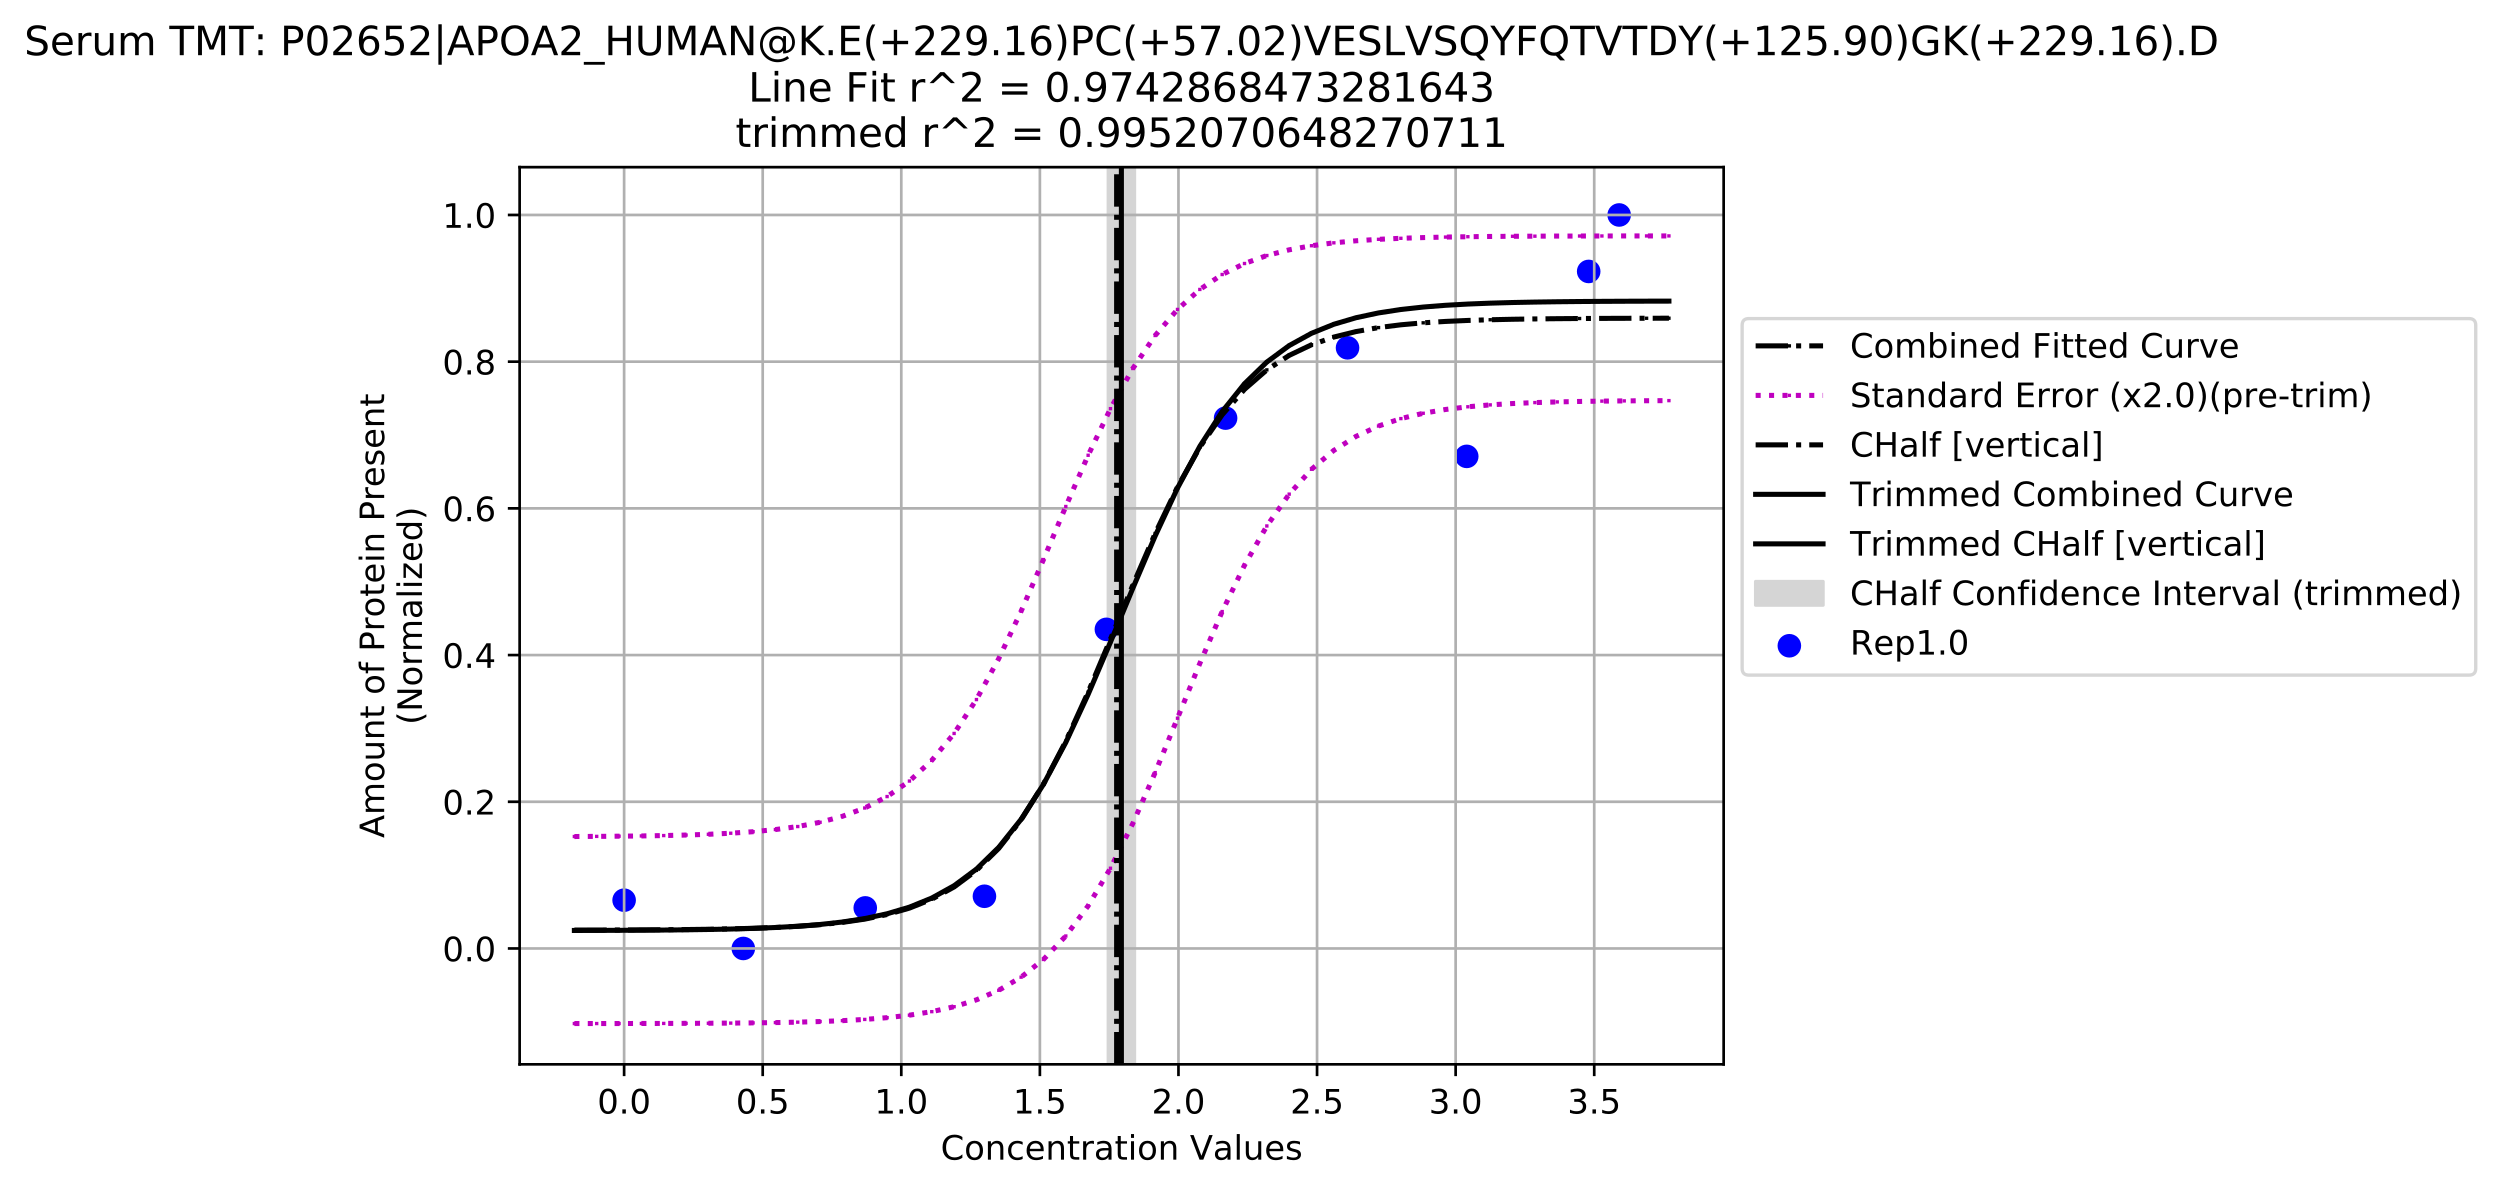 <?xml version="1.0" encoding="utf-8" standalone="no"?>
<!DOCTYPE svg PUBLIC "-//W3C//DTD SVG 1.1//EN"
  "http://www.w3.org/Graphics/SVG/1.1/DTD/svg11.dtd">
<!-- Created with matplotlib (https://matplotlib.org/) -->
<svg height="353.247pt" version="1.1" viewBox="0 0 741.518 353.247" width="741.518pt" xmlns="http://www.w3.org/2000/svg" xmlns:xlink="http://www.w3.org/1999/xlink">
 <defs>
  <style type="text/css">
*{stroke-linecap:butt;stroke-linejoin:round;}
  </style>
 </defs>
 <g id="figure_1">
  <g id="patch_1">
   <path d="M 0 353.247 
L 741.518 353.247 
L 741.518 0 
L 0 0 
z
" style="fill:#ffffff;"/>
  </g>
  <g id="axes_1">
   <g id="patch_2">
    <path d="M 154.128 315.691 
L 511.248 315.691 
L 511.248 49.579 
L 154.128 49.579 
z
" style="fill:#ffffff;"/>
   </g>
   <g id="patch_3">
    <path clip-path="url(#p58ac9171ec)" d="M 328.728 315.691 
L 328.728 49.579 
L 336.494 49.579 
L 336.494 315.691 
z
" style="fill:#d5d5d5;stroke:#d5d5d5;stroke-linejoin:miter;"/>
   </g>
   <g id="PathCollection_1">
    <defs>
     <path d="M 0 3 
C 0.796 3 1.559 2.684 2.121 2.121 
C 2.684 1.559 3 0.796 3 0 
C 3 -0.796 2.684 -1.559 2.121 -2.121 
C 1.559 -2.684 0.796 -3 0 -3 
C -0.796 -3 -1.559 -2.684 -2.121 -2.121 
C -2.684 -1.559 -3 -0.796 -3 0 
C -3 0.796 -2.684 1.559 -2.121 2.121 
C -1.559 2.684 -0.796 3 0 3 
z
" id="mfaa9c9e873" style="stroke:#0000ff;"/>
    </defs>
    <g clip-path="url(#p58ac9171ec)">
     <use style="fill:#0000ff;stroke:#0000ff;" x="185.118" xlink:href="#mfaa9c9e873" y="267.002"/>
     <use style="fill:#0000ff;stroke:#0000ff;" x="220.469" xlink:href="#mfaa9c9e873" y="281.319"/>
     <use style="fill:#0000ff;stroke:#0000ff;" x="256.642" xlink:href="#mfaa9c9e873" y="269.29"/>
     <use style="fill:#0000ff;stroke:#0000ff;" x="291.993" xlink:href="#mfaa9c9e873" y="265.837"/>
     <use style="fill:#0000ff;stroke:#0000ff;" x="328.166" xlink:href="#mfaa9c9e873" y="186.669"/>
     <use style="fill:#0000ff;stroke:#0000ff;" x="363.517" xlink:href="#mfaa9c9e873" y="124.014"/>
     <use style="fill:#0000ff;stroke:#0000ff;" x="399.69" xlink:href="#mfaa9c9e873" y="103.167"/>
     <use style="fill:#0000ff;stroke:#0000ff;" x="435.042" xlink:href="#mfaa9c9e873" y="135.363"/>
     <use style="fill:#0000ff;stroke:#0000ff;" x="471.215" xlink:href="#mfaa9c9e873" y="80.512"/>
     <use style="fill:#0000ff;stroke:#0000ff;" x="480.258" xlink:href="#mfaa9c9e873" y="63.761"/>
    </g>
   </g>
   <g id="matplotlib.axis_1">
    <g id="xtick_1">
     <g id="line2d_1">
      <path clip-path="url(#p58ac9171ec)" d="M 185.118 315.691 
L 185.118 49.579 
" style="fill:none;stroke:#b0b0b0;stroke-linecap:square;stroke-width:0.8;"/>
     </g>
     <g id="line2d_2">
      <defs>
       <path d="M 0 0 
L 0 3.5 
" id="m015ee4aa33" style="stroke:#000000;stroke-width:0.8;"/>
      </defs>
      <g>
       <use style="stroke:#000000;stroke-width:0.8;" x="185.118" xlink:href="#m015ee4aa33" y="315.691"/>
      </g>
     </g>
     <g id="text_1">
      <!-- 0.0 -->
      <defs>
       <path d="M 31.781 66.406 
Q 24.172 66.406 20.328 58.906 
Q 16.5 51.422 16.5 36.375 
Q 16.5 21.391 20.328 13.891 
Q 24.172 6.391 31.781 6.391 
Q 39.453 6.391 43.281 13.891 
Q 47.125 21.391 47.125 36.375 
Q 47.125 51.422 43.281 58.906 
Q 39.453 66.406 31.781 66.406 
z
M 31.781 74.219 
Q 44.047 74.219 50.516 64.516 
Q 56.984 54.828 56.984 36.375 
Q 56.984 17.969 50.516 8.266 
Q 44.047 -1.422 31.781 -1.422 
Q 19.531 -1.422 13.062 8.266 
Q 6.594 17.969 6.594 36.375 
Q 6.594 54.828 13.062 64.516 
Q 19.531 74.219 31.781 74.219 
z
" id="DejaVuSans-48"/>
       <path d="M 10.688 12.406 
L 21 12.406 
L 21 0 
L 10.688 0 
z
" id="DejaVuSans-46"/>
      </defs>
      <g transform="translate(177.166 330.29)scale(0.1 -0.1)">
       <use xlink:href="#DejaVuSans-48"/>
       <use x="63.623" xlink:href="#DejaVuSans-46"/>
       <use x="95.41" xlink:href="#DejaVuSans-48"/>
      </g>
     </g>
    </g>
    <g id="xtick_2">
     <g id="line2d_3">
      <path clip-path="url(#p58ac9171ec)" d="M 226.223 315.691 
L 226.223 49.579 
" style="fill:none;stroke:#b0b0b0;stroke-linecap:square;stroke-width:0.8;"/>
     </g>
     <g id="line2d_4">
      <g>
       <use style="stroke:#000000;stroke-width:0.8;" x="226.223" xlink:href="#m015ee4aa33" y="315.691"/>
      </g>
     </g>
     <g id="text_2">
      <!-- 0.5 -->
      <defs>
       <path d="M 10.797 72.906 
L 49.516 72.906 
L 49.516 64.594 
L 19.828 64.594 
L 19.828 46.734 
Q 21.969 47.469 24.109 47.828 
Q 26.266 48.188 28.422 48.188 
Q 40.625 48.188 47.75 41.5 
Q 54.891 34.812 54.891 23.391 
Q 54.891 11.625 47.562 5.094 
Q 40.234 -1.422 26.906 -1.422 
Q 22.312 -1.422 17.547 -0.641 
Q 12.797 0.141 7.719 1.703 
L 7.719 11.625 
Q 12.109 9.234 16.797 8.062 
Q 21.484 6.891 26.703 6.891 
Q 35.156 6.891 40.078 11.328 
Q 45.016 15.766 45.016 23.391 
Q 45.016 31 40.078 35.438 
Q 35.156 39.891 26.703 39.891 
Q 22.75 39.891 18.812 39.016 
Q 14.891 38.141 10.797 36.281 
z
" id="DejaVuSans-53"/>
      </defs>
      <g transform="translate(218.272 330.29)scale(0.1 -0.1)">
       <use xlink:href="#DejaVuSans-48"/>
       <use x="63.623" xlink:href="#DejaVuSans-46"/>
       <use x="95.41" xlink:href="#DejaVuSans-53"/>
      </g>
     </g>
    </g>
    <g id="xtick_3">
     <g id="line2d_5">
      <path clip-path="url(#p58ac9171ec)" d="M 267.329 315.691 
L 267.329 49.579 
" style="fill:none;stroke:#b0b0b0;stroke-linecap:square;stroke-width:0.8;"/>
     </g>
     <g id="line2d_6">
      <g>
       <use style="stroke:#000000;stroke-width:0.8;" x="267.329" xlink:href="#m015ee4aa33" y="315.691"/>
      </g>
     </g>
     <g id="text_3">
      <!-- 1.0 -->
      <defs>
       <path d="M 12.406 8.297 
L 28.516 8.297 
L 28.516 63.922 
L 10.984 60.406 
L 10.984 69.391 
L 28.422 72.906 
L 38.281 72.906 
L 38.281 8.297 
L 54.391 8.297 
L 54.391 0 
L 12.406 0 
z
" id="DejaVuSans-49"/>
      </defs>
      <g transform="translate(259.378 330.29)scale(0.1 -0.1)">
       <use xlink:href="#DejaVuSans-49"/>
       <use x="63.623" xlink:href="#DejaVuSans-46"/>
       <use x="95.41" xlink:href="#DejaVuSans-48"/>
      </g>
     </g>
    </g>
    <g id="xtick_4">
     <g id="line2d_7">
      <path clip-path="url(#p58ac9171ec)" d="M 308.435 315.691 
L 308.435 49.579 
" style="fill:none;stroke:#b0b0b0;stroke-linecap:square;stroke-width:0.8;"/>
     </g>
     <g id="line2d_8">
      <g>
       <use style="stroke:#000000;stroke-width:0.8;" x="308.435" xlink:href="#m015ee4aa33" y="315.691"/>
      </g>
     </g>
     <g id="text_4">
      <!-- 1.5 -->
      <g transform="translate(300.484 330.29)scale(0.1 -0.1)">
       <use xlink:href="#DejaVuSans-49"/>
       <use x="63.623" xlink:href="#DejaVuSans-46"/>
       <use x="95.41" xlink:href="#DejaVuSans-53"/>
      </g>
     </g>
    </g>
    <g id="xtick_5">
     <g id="line2d_9">
      <path clip-path="url(#p58ac9171ec)" d="M 349.541 315.691 
L 349.541 49.579 
" style="fill:none;stroke:#b0b0b0;stroke-linecap:square;stroke-width:0.8;"/>
     </g>
     <g id="line2d_10">
      <g>
       <use style="stroke:#000000;stroke-width:0.8;" x="349.541" xlink:href="#m015ee4aa33" y="315.691"/>
      </g>
     </g>
     <g id="text_5">
      <!-- 2.0 -->
      <defs>
       <path d="M 19.188 8.297 
L 53.609 8.297 
L 53.609 0 
L 7.328 0 
L 7.328 8.297 
Q 12.938 14.109 22.625 23.891 
Q 32.328 33.688 34.812 36.531 
Q 39.547 41.844 41.422 45.531 
Q 43.312 49.219 43.312 52.781 
Q 43.312 58.594 39.234 62.25 
Q 35.156 65.922 28.609 65.922 
Q 23.969 65.922 18.812 64.312 
Q 13.672 62.703 7.812 59.422 
L 7.812 69.391 
Q 13.766 71.781 18.938 73 
Q 24.125 74.219 28.422 74.219 
Q 39.75 74.219 46.484 68.547 
Q 53.219 62.891 53.219 53.422 
Q 53.219 48.922 51.531 44.891 
Q 49.859 40.875 45.406 35.406 
Q 44.188 33.984 37.641 27.219 
Q 31.109 20.453 19.188 8.297 
z
" id="DejaVuSans-50"/>
      </defs>
      <g transform="translate(341.59 330.29)scale(0.1 -0.1)">
       <use xlink:href="#DejaVuSans-50"/>
       <use x="63.623" xlink:href="#DejaVuSans-46"/>
       <use x="95.41" xlink:href="#DejaVuSans-48"/>
      </g>
     </g>
    </g>
    <g id="xtick_6">
     <g id="line2d_11">
      <path clip-path="url(#p58ac9171ec)" d="M 390.647 315.691 
L 390.647 49.579 
" style="fill:none;stroke:#b0b0b0;stroke-linecap:square;stroke-width:0.8;"/>
     </g>
     <g id="line2d_12">
      <g>
       <use style="stroke:#000000;stroke-width:0.8;" x="390.647" xlink:href="#m015ee4aa33" y="315.691"/>
      </g>
     </g>
     <g id="text_6">
      <!-- 2.5 -->
      <g transform="translate(382.696 330.29)scale(0.1 -0.1)">
       <use xlink:href="#DejaVuSans-50"/>
       <use x="63.623" xlink:href="#DejaVuSans-46"/>
       <use x="95.41" xlink:href="#DejaVuSans-53"/>
      </g>
     </g>
    </g>
    <g id="xtick_7">
     <g id="line2d_13">
      <path clip-path="url(#p58ac9171ec)" d="M 431.753 315.691 
L 431.753 49.579 
" style="fill:none;stroke:#b0b0b0;stroke-linecap:square;stroke-width:0.8;"/>
     </g>
     <g id="line2d_14">
      <g>
       <use style="stroke:#000000;stroke-width:0.8;" x="431.753" xlink:href="#m015ee4aa33" y="315.691"/>
      </g>
     </g>
     <g id="text_7">
      <!-- 3.0 -->
      <defs>
       <path d="M 40.578 39.312 
Q 47.656 37.797 51.625 33 
Q 55.609 28.219 55.609 21.188 
Q 55.609 10.406 48.188 4.484 
Q 40.766 -1.422 27.094 -1.422 
Q 22.516 -1.422 17.656 -0.516 
Q 12.797 0.391 7.625 2.203 
L 7.625 11.719 
Q 11.719 9.328 16.594 8.109 
Q 21.484 6.891 26.812 6.891 
Q 36.078 6.891 40.938 10.547 
Q 45.797 14.203 45.797 21.188 
Q 45.797 27.641 41.281 31.266 
Q 36.766 34.906 28.719 34.906 
L 20.219 34.906 
L 20.219 43.016 
L 29.109 43.016 
Q 36.375 43.016 40.234 45.922 
Q 44.094 48.828 44.094 54.297 
Q 44.094 59.906 40.109 62.906 
Q 36.141 65.922 28.719 65.922 
Q 24.656 65.922 20.016 65.031 
Q 15.375 64.156 9.812 62.312 
L 9.812 71.094 
Q 15.438 72.656 20.344 73.438 
Q 25.25 74.219 29.594 74.219 
Q 40.828 74.219 47.359 69.109 
Q 53.906 64.016 53.906 55.328 
Q 53.906 49.266 50.438 45.094 
Q 46.969 40.922 40.578 39.312 
z
" id="DejaVuSans-51"/>
      </defs>
      <g transform="translate(423.802 330.29)scale(0.1 -0.1)">
       <use xlink:href="#DejaVuSans-51"/>
       <use x="63.623" xlink:href="#DejaVuSans-46"/>
       <use x="95.41" xlink:href="#DejaVuSans-48"/>
      </g>
     </g>
    </g>
    <g id="xtick_8">
     <g id="line2d_15">
      <path clip-path="url(#p58ac9171ec)" d="M 472.859 315.691 
L 472.859 49.579 
" style="fill:none;stroke:#b0b0b0;stroke-linecap:square;stroke-width:0.8;"/>
     </g>
     <g id="line2d_16">
      <g>
       <use style="stroke:#000000;stroke-width:0.8;" x="472.859" xlink:href="#m015ee4aa33" y="315.691"/>
      </g>
     </g>
     <g id="text_8">
      <!-- 3.5 -->
      <g transform="translate(464.907 330.29)scale(0.1 -0.1)">
       <use xlink:href="#DejaVuSans-51"/>
       <use x="63.623" xlink:href="#DejaVuSans-46"/>
       <use x="95.41" xlink:href="#DejaVuSans-53"/>
      </g>
     </g>
    </g>
    <g id="text_9">
     <!-- Concentration Values -->
     <defs>
      <path d="M 64.406 67.281 
L 64.406 56.891 
Q 59.422 61.531 53.781 63.812 
Q 48.141 66.109 41.797 66.109 
Q 29.297 66.109 22.656 58.469 
Q 16.016 50.828 16.016 36.375 
Q 16.016 21.969 22.656 14.328 
Q 29.297 6.688 41.797 6.688 
Q 48.141 6.688 53.781 8.984 
Q 59.422 11.281 64.406 15.922 
L 64.406 5.609 
Q 59.234 2.094 53.438 0.328 
Q 47.656 -1.422 41.219 -1.422 
Q 24.656 -1.422 15.125 8.703 
Q 5.609 18.844 5.609 36.375 
Q 5.609 53.953 15.125 64.078 
Q 24.656 74.219 41.219 74.219 
Q 47.75 74.219 53.531 72.484 
Q 59.328 70.75 64.406 67.281 
z
" id="DejaVuSans-67"/>
      <path d="M 30.609 48.391 
Q 23.391 48.391 19.188 42.75 
Q 14.984 37.109 14.984 27.297 
Q 14.984 17.484 19.156 11.844 
Q 23.344 6.203 30.609 6.203 
Q 37.797 6.203 41.984 11.859 
Q 46.188 17.531 46.188 27.297 
Q 46.188 37.016 41.984 42.703 
Q 37.797 48.391 30.609 48.391 
z
M 30.609 56 
Q 42.328 56 49.016 48.375 
Q 55.719 40.766 55.719 27.297 
Q 55.719 13.875 49.016 6.219 
Q 42.328 -1.422 30.609 -1.422 
Q 18.844 -1.422 12.172 6.219 
Q 5.516 13.875 5.516 27.297 
Q 5.516 40.766 12.172 48.375 
Q 18.844 56 30.609 56 
z
" id="DejaVuSans-111"/>
      <path d="M 54.891 33.016 
L 54.891 0 
L 45.906 0 
L 45.906 32.719 
Q 45.906 40.484 42.875 44.328 
Q 39.844 48.188 33.797 48.188 
Q 26.516 48.188 22.312 43.547 
Q 18.109 38.922 18.109 30.906 
L 18.109 0 
L 9.078 0 
L 9.078 54.688 
L 18.109 54.688 
L 18.109 46.188 
Q 21.344 51.125 25.703 53.562 
Q 30.078 56 35.797 56 
Q 45.219 56 50.047 50.172 
Q 54.891 44.344 54.891 33.016 
z
" id="DejaVuSans-110"/>
      <path d="M 48.781 52.594 
L 48.781 44.188 
Q 44.969 46.297 41.141 47.344 
Q 37.312 48.391 33.406 48.391 
Q 24.656 48.391 19.812 42.844 
Q 14.984 37.312 14.984 27.297 
Q 14.984 17.281 19.812 11.734 
Q 24.656 6.203 33.406 6.203 
Q 37.312 6.203 41.141 7.25 
Q 44.969 8.297 48.781 10.406 
L 48.781 2.094 
Q 45.016 0.344 40.984 -0.531 
Q 36.969 -1.422 32.422 -1.422 
Q 20.062 -1.422 12.781 6.344 
Q 5.516 14.109 5.516 27.297 
Q 5.516 40.672 12.859 48.328 
Q 20.219 56 33.016 56 
Q 37.156 56 41.109 55.141 
Q 45.062 54.297 48.781 52.594 
z
" id="DejaVuSans-99"/>
      <path d="M 56.203 29.594 
L 56.203 25.203 
L 14.891 25.203 
Q 15.484 15.922 20.484 11.062 
Q 25.484 6.203 34.422 6.203 
Q 39.594 6.203 44.453 7.469 
Q 49.312 8.734 54.109 11.281 
L 54.109 2.781 
Q 49.266 0.734 44.188 -0.344 
Q 39.109 -1.422 33.891 -1.422 
Q 20.797 -1.422 13.156 6.188 
Q 5.516 13.812 5.516 26.812 
Q 5.516 40.234 12.766 48.109 
Q 20.016 56 32.328 56 
Q 43.359 56 49.781 48.891 
Q 56.203 41.797 56.203 29.594 
z
M 47.219 32.234 
Q 47.125 39.594 43.094 43.984 
Q 39.062 48.391 32.422 48.391 
Q 24.906 48.391 20.391 44.141 
Q 15.875 39.891 15.188 32.172 
z
" id="DejaVuSans-101"/>
      <path d="M 18.312 70.219 
L 18.312 54.688 
L 36.812 54.688 
L 36.812 47.703 
L 18.312 47.703 
L 18.312 18.016 
Q 18.312 11.328 20.141 9.422 
Q 21.969 7.516 27.594 7.516 
L 36.812 7.516 
L 36.812 0 
L 27.594 0 
Q 17.188 0 13.234 3.875 
Q 9.281 7.766 9.281 18.016 
L 9.281 47.703 
L 2.688 47.703 
L 2.688 54.688 
L 9.281 54.688 
L 9.281 70.219 
z
" id="DejaVuSans-116"/>
      <path d="M 41.109 46.297 
Q 39.594 47.172 37.812 47.578 
Q 36.031 48 33.891 48 
Q 26.266 48 22.188 43.047 
Q 18.109 38.094 18.109 28.812 
L 18.109 0 
L 9.078 0 
L 9.078 54.688 
L 18.109 54.688 
L 18.109 46.188 
Q 20.953 51.172 25.484 53.578 
Q 30.031 56 36.531 56 
Q 37.453 56 38.578 55.875 
Q 39.703 55.766 41.062 55.516 
z
" id="DejaVuSans-114"/>
      <path d="M 34.281 27.484 
Q 23.391 27.484 19.188 25 
Q 14.984 22.516 14.984 16.5 
Q 14.984 11.719 18.141 8.906 
Q 21.297 6.109 26.703 6.109 
Q 34.188 6.109 38.703 11.406 
Q 43.219 16.703 43.219 25.484 
L 43.219 27.484 
z
M 52.203 31.203 
L 52.203 0 
L 43.219 0 
L 43.219 8.297 
Q 40.141 3.328 35.547 0.953 
Q 30.953 -1.422 24.312 -1.422 
Q 15.922 -1.422 10.953 3.297 
Q 6 8.016 6 15.922 
Q 6 25.141 12.172 29.828 
Q 18.359 34.516 30.609 34.516 
L 43.219 34.516 
L 43.219 35.406 
Q 43.219 41.609 39.141 45 
Q 35.062 48.391 27.688 48.391 
Q 23 48.391 18.547 47.266 
Q 14.109 46.141 10.016 43.891 
L 10.016 52.203 
Q 14.938 54.109 19.578 55.047 
Q 24.219 56 28.609 56 
Q 40.484 56 46.344 49.844 
Q 52.203 43.703 52.203 31.203 
z
" id="DejaVuSans-97"/>
      <path d="M 9.422 54.688 
L 18.406 54.688 
L 18.406 0 
L 9.422 0 
z
M 9.422 75.984 
L 18.406 75.984 
L 18.406 64.594 
L 9.422 64.594 
z
" id="DejaVuSans-105"/>
      <path id="DejaVuSans-32"/>
      <path d="M 28.609 0 
L 0.781 72.906 
L 11.078 72.906 
L 34.188 11.531 
L 57.328 72.906 
L 67.578 72.906 
L 39.797 0 
z
" id="DejaVuSans-86"/>
      <path d="M 9.422 75.984 
L 18.406 75.984 
L 18.406 0 
L 9.422 0 
z
" id="DejaVuSans-108"/>
      <path d="M 8.5 21.578 
L 8.5 54.688 
L 17.484 54.688 
L 17.484 21.922 
Q 17.484 14.156 20.5 10.266 
Q 23.531 6.391 29.594 6.391 
Q 36.859 6.391 41.078 11.031 
Q 45.312 15.672 45.312 23.688 
L 45.312 54.688 
L 54.297 54.688 
L 54.297 0 
L 45.312 0 
L 45.312 8.406 
Q 42.047 3.422 37.719 1 
Q 33.406 -1.422 27.688 -1.422 
Q 18.266 -1.422 13.375 4.438 
Q 8.5 10.297 8.5 21.578 
z
M 31.109 56 
z
" id="DejaVuSans-117"/>
      <path d="M 44.281 53.078 
L 44.281 44.578 
Q 40.484 46.531 36.375 47.5 
Q 32.281 48.484 27.875 48.484 
Q 21.188 48.484 17.844 46.438 
Q 14.5 44.391 14.5 40.281 
Q 14.5 37.156 16.891 35.375 
Q 19.281 33.594 26.516 31.984 
L 29.594 31.297 
Q 39.156 29.25 43.188 25.516 
Q 47.219 21.781 47.219 15.094 
Q 47.219 7.469 41.188 3.016 
Q 35.156 -1.422 24.609 -1.422 
Q 20.219 -1.422 15.453 -0.562 
Q 10.688 0.297 5.422 2 
L 5.422 11.281 
Q 10.406 8.688 15.234 7.391 
Q 20.062 6.109 24.812 6.109 
Q 31.156 6.109 34.562 8.281 
Q 37.984 10.453 37.984 14.406 
Q 37.984 18.062 35.516 20.016 
Q 33.062 21.969 24.703 23.781 
L 21.578 24.516 
Q 13.234 26.266 9.516 29.906 
Q 5.812 33.547 5.812 39.891 
Q 5.812 47.609 11.281 51.797 
Q 16.75 56 26.812 56 
Q 31.781 56 36.172 55.266 
Q 40.578 54.547 44.281 53.078 
z
" id="DejaVuSans-115"/>
     </defs>
     <g transform="translate(279.01 343.968)scale(0.1 -0.1)">
      <use xlink:href="#DejaVuSans-67"/>
      <use x="69.824" xlink:href="#DejaVuSans-111"/>
      <use x="131.006" xlink:href="#DejaVuSans-110"/>
      <use x="194.385" xlink:href="#DejaVuSans-99"/>
      <use x="249.365" xlink:href="#DejaVuSans-101"/>
      <use x="310.889" xlink:href="#DejaVuSans-110"/>
      <use x="374.268" xlink:href="#DejaVuSans-116"/>
      <use x="413.477" xlink:href="#DejaVuSans-114"/>
      <use x="454.59" xlink:href="#DejaVuSans-97"/>
      <use x="515.869" xlink:href="#DejaVuSans-116"/>
      <use x="555.078" xlink:href="#DejaVuSans-105"/>
      <use x="582.861" xlink:href="#DejaVuSans-111"/>
      <use x="644.043" xlink:href="#DejaVuSans-110"/>
      <use x="707.422" xlink:href="#DejaVuSans-32"/>
      <use x="739.209" xlink:href="#DejaVuSans-86"/>
      <use x="807.508" xlink:href="#DejaVuSans-97"/>
      <use x="868.787" xlink:href="#DejaVuSans-108"/>
      <use x="896.57" xlink:href="#DejaVuSans-117"/>
      <use x="959.949" xlink:href="#DejaVuSans-101"/>
      <use x="1021.473" xlink:href="#DejaVuSans-115"/>
     </g>
    </g>
   </g>
   <g id="matplotlib.axis_2">
    <g id="ytick_1">
     <g id="line2d_17">
      <path clip-path="url(#p58ac9171ec)" d="M 154.128 281.319 
L 511.248 281.319 
" style="fill:none;stroke:#b0b0b0;stroke-linecap:square;stroke-width:0.8;"/>
     </g>
     <g id="line2d_18">
      <defs>
       <path d="M 0 0 
L -3.5 0 
" id="m70eb243d29" style="stroke:#000000;stroke-width:0.8;"/>
      </defs>
      <g>
       <use style="stroke:#000000;stroke-width:0.8;" x="154.128" xlink:href="#m70eb243d29" y="281.319"/>
      </g>
     </g>
     <g id="text_10">
      <!-- 0.0 -->
      <g transform="translate(131.225 285.118)scale(0.1 -0.1)">
       <use xlink:href="#DejaVuSans-48"/>
       <use x="63.623" xlink:href="#DejaVuSans-46"/>
       <use x="95.41" xlink:href="#DejaVuSans-48"/>
      </g>
     </g>
    </g>
    <g id="ytick_2">
     <g id="line2d_19">
      <path clip-path="url(#p58ac9171ec)" d="M 154.128 237.807 
L 511.248 237.807 
" style="fill:none;stroke:#b0b0b0;stroke-linecap:square;stroke-width:0.8;"/>
     </g>
     <g id="line2d_20">
      <g>
       <use style="stroke:#000000;stroke-width:0.8;" x="154.128" xlink:href="#m70eb243d29" y="237.807"/>
      </g>
     </g>
     <g id="text_11">
      <!-- 0.2 -->
      <g transform="translate(131.225 241.606)scale(0.1 -0.1)">
       <use xlink:href="#DejaVuSans-48"/>
       <use x="63.623" xlink:href="#DejaVuSans-46"/>
       <use x="95.41" xlink:href="#DejaVuSans-50"/>
      </g>
     </g>
    </g>
    <g id="ytick_3">
     <g id="line2d_21">
      <path clip-path="url(#p58ac9171ec)" d="M 154.128 194.296 
L 511.248 194.296 
" style="fill:none;stroke:#b0b0b0;stroke-linecap:square;stroke-width:0.8;"/>
     </g>
     <g id="line2d_22">
      <g>
       <use style="stroke:#000000;stroke-width:0.8;" x="154.128" xlink:href="#m70eb243d29" y="194.296"/>
      </g>
     </g>
     <g id="text_12">
      <!-- 0.4 -->
      <defs>
       <path d="M 37.797 64.312 
L 12.891 25.391 
L 37.797 25.391 
z
M 35.203 72.906 
L 47.609 72.906 
L 47.609 25.391 
L 58.016 25.391 
L 58.016 17.188 
L 47.609 17.188 
L 47.609 0 
L 37.797 0 
L 37.797 17.188 
L 4.891 17.188 
L 4.891 26.703 
z
" id="DejaVuSans-52"/>
      </defs>
      <g transform="translate(131.225 198.095)scale(0.1 -0.1)">
       <use xlink:href="#DejaVuSans-48"/>
       <use x="63.623" xlink:href="#DejaVuSans-46"/>
       <use x="95.41" xlink:href="#DejaVuSans-52"/>
      </g>
     </g>
    </g>
    <g id="ytick_4">
     <g id="line2d_23">
      <path clip-path="url(#p58ac9171ec)" d="M 154.128 150.784 
L 511.248 150.784 
" style="fill:none;stroke:#b0b0b0;stroke-linecap:square;stroke-width:0.8;"/>
     </g>
     <g id="line2d_24">
      <g>
       <use style="stroke:#000000;stroke-width:0.8;" x="154.128" xlink:href="#m70eb243d29" y="150.784"/>
      </g>
     </g>
     <g id="text_13">
      <!-- 0.6 -->
      <defs>
       <path d="M 33.016 40.375 
Q 26.375 40.375 22.484 35.828 
Q 18.609 31.297 18.609 23.391 
Q 18.609 15.531 22.484 10.953 
Q 26.375 6.391 33.016 6.391 
Q 39.656 6.391 43.531 10.953 
Q 47.406 15.531 47.406 23.391 
Q 47.406 31.297 43.531 35.828 
Q 39.656 40.375 33.016 40.375 
z
M 52.594 71.297 
L 52.594 62.312 
Q 48.875 64.062 45.094 64.984 
Q 41.312 65.922 37.594 65.922 
Q 27.828 65.922 22.672 59.328 
Q 17.531 52.734 16.797 39.406 
Q 19.672 43.656 24.016 45.922 
Q 28.375 48.188 33.594 48.188 
Q 44.578 48.188 50.953 41.516 
Q 57.328 34.859 57.328 23.391 
Q 57.328 12.156 50.688 5.359 
Q 44.047 -1.422 33.016 -1.422 
Q 20.359 -1.422 13.672 8.266 
Q 6.984 17.969 6.984 36.375 
Q 6.984 53.656 15.188 63.938 
Q 23.391 74.219 37.203 74.219 
Q 40.922 74.219 44.703 73.484 
Q 48.484 72.75 52.594 71.297 
z
" id="DejaVuSans-54"/>
      </defs>
      <g transform="translate(131.225 154.583)scale(0.1 -0.1)">
       <use xlink:href="#DejaVuSans-48"/>
       <use x="63.623" xlink:href="#DejaVuSans-46"/>
       <use x="95.41" xlink:href="#DejaVuSans-54"/>
      </g>
     </g>
    </g>
    <g id="ytick_5">
     <g id="line2d_25">
      <path clip-path="url(#p58ac9171ec)" d="M 154.128 107.273 
L 511.248 107.273 
" style="fill:none;stroke:#b0b0b0;stroke-linecap:square;stroke-width:0.8;"/>
     </g>
     <g id="line2d_26">
      <g>
       <use style="stroke:#000000;stroke-width:0.8;" x="154.128" xlink:href="#m70eb243d29" y="107.273"/>
      </g>
     </g>
     <g id="text_14">
      <!-- 0.8 -->
      <defs>
       <path d="M 31.781 34.625 
Q 24.75 34.625 20.719 30.859 
Q 16.703 27.094 16.703 20.516 
Q 16.703 13.922 20.719 10.156 
Q 24.75 6.391 31.781 6.391 
Q 38.812 6.391 42.859 10.172 
Q 46.922 13.969 46.922 20.516 
Q 46.922 27.094 42.891 30.859 
Q 38.875 34.625 31.781 34.625 
z
M 21.922 38.812 
Q 15.578 40.375 12.031 44.719 
Q 8.5 49.078 8.5 55.328 
Q 8.5 64.062 14.719 69.141 
Q 20.953 74.219 31.781 74.219 
Q 42.672 74.219 48.875 69.141 
Q 55.078 64.062 55.078 55.328 
Q 55.078 49.078 51.531 44.719 
Q 48 40.375 41.703 38.812 
Q 48.828 37.156 52.797 32.312 
Q 56.781 27.484 56.781 20.516 
Q 56.781 9.906 50.312 4.234 
Q 43.844 -1.422 31.781 -1.422 
Q 19.734 -1.422 13.25 4.234 
Q 6.781 9.906 6.781 20.516 
Q 6.781 27.484 10.781 32.312 
Q 14.797 37.156 21.922 38.812 
z
M 18.312 54.391 
Q 18.312 48.734 21.844 45.562 
Q 25.391 42.391 31.781 42.391 
Q 38.141 42.391 41.719 45.562 
Q 45.312 48.734 45.312 54.391 
Q 45.312 60.062 41.719 63.234 
Q 38.141 66.406 31.781 66.406 
Q 25.391 66.406 21.844 63.234 
Q 18.312 60.062 18.312 54.391 
z
" id="DejaVuSans-56"/>
      </defs>
      <g transform="translate(131.225 111.072)scale(0.1 -0.1)">
       <use xlink:href="#DejaVuSans-48"/>
       <use x="63.623" xlink:href="#DejaVuSans-46"/>
       <use x="95.41" xlink:href="#DejaVuSans-56"/>
      </g>
     </g>
    </g>
    <g id="ytick_6">
     <g id="line2d_27">
      <path clip-path="url(#p58ac9171ec)" d="M 154.128 63.761 
L 511.248 63.761 
" style="fill:none;stroke:#b0b0b0;stroke-linecap:square;stroke-width:0.8;"/>
     </g>
     <g id="line2d_28">
      <g>
       <use style="stroke:#000000;stroke-width:0.8;" x="154.128" xlink:href="#m70eb243d29" y="63.761"/>
      </g>
     </g>
     <g id="text_15">
      <!-- 1.0 -->
      <g transform="translate(131.225 67.56)scale(0.1 -0.1)">
       <use xlink:href="#DejaVuSans-49"/>
       <use x="63.623" xlink:href="#DejaVuSans-46"/>
       <use x="95.41" xlink:href="#DejaVuSans-48"/>
      </g>
     </g>
    </g>
    <g id="text_16">
     <!-- Amount of Protein Present -->
     <defs>
      <path d="M 34.188 63.188 
L 20.797 26.906 
L 47.609 26.906 
z
M 28.609 72.906 
L 39.797 72.906 
L 67.578 0 
L 57.328 0 
L 50.688 18.703 
L 17.828 18.703 
L 11.188 0 
L 0.781 0 
z
" id="DejaVuSans-65"/>
      <path d="M 52 44.188 
Q 55.375 50.25 60.062 53.125 
Q 64.75 56 71.094 56 
Q 79.641 56 84.281 50.016 
Q 88.922 44.047 88.922 33.016 
L 88.922 0 
L 79.891 0 
L 79.891 32.719 
Q 79.891 40.578 77.094 44.375 
Q 74.312 48.188 68.609 48.188 
Q 61.625 48.188 57.562 43.547 
Q 53.516 38.922 53.516 30.906 
L 53.516 0 
L 44.484 0 
L 44.484 32.719 
Q 44.484 40.625 41.703 44.406 
Q 38.922 48.188 33.109 48.188 
Q 26.219 48.188 22.156 43.531 
Q 18.109 38.875 18.109 30.906 
L 18.109 0 
L 9.078 0 
L 9.078 54.688 
L 18.109 54.688 
L 18.109 46.188 
Q 21.188 51.219 25.484 53.609 
Q 29.781 56 35.688 56 
Q 41.656 56 45.828 52.969 
Q 50 49.953 52 44.188 
z
" id="DejaVuSans-109"/>
      <path d="M 37.109 75.984 
L 37.109 68.5 
L 28.516 68.5 
Q 23.688 68.5 21.797 66.547 
Q 19.922 64.594 19.922 59.516 
L 19.922 54.688 
L 34.719 54.688 
L 34.719 47.703 
L 19.922 47.703 
L 19.922 0 
L 10.891 0 
L 10.891 47.703 
L 2.297 47.703 
L 2.297 54.688 
L 10.891 54.688 
L 10.891 58.5 
Q 10.891 67.625 15.141 71.797 
Q 19.391 75.984 28.609 75.984 
z
" id="DejaVuSans-102"/>
      <path d="M 19.672 64.797 
L 19.672 37.406 
L 32.078 37.406 
Q 38.969 37.406 42.719 40.969 
Q 46.484 44.531 46.484 51.125 
Q 46.484 57.672 42.719 61.234 
Q 38.969 64.797 32.078 64.797 
z
M 9.812 72.906 
L 32.078 72.906 
Q 44.344 72.906 50.609 67.359 
Q 56.891 61.812 56.891 51.125 
Q 56.891 40.328 50.609 34.812 
Q 44.344 29.297 32.078 29.297 
L 19.672 29.297 
L 19.672 0 
L 9.812 0 
z
" id="DejaVuSans-80"/>
     </defs>
     <g transform="translate(113.947 248.546)rotate(-90)scale(0.1 -0.1)">
      <use xlink:href="#DejaVuSans-65"/>
      <use x="68.408" xlink:href="#DejaVuSans-109"/>
      <use x="165.82" xlink:href="#DejaVuSans-111"/>
      <use x="227.002" xlink:href="#DejaVuSans-117"/>
      <use x="290.381" xlink:href="#DejaVuSans-110"/>
      <use x="353.76" xlink:href="#DejaVuSans-116"/>
      <use x="392.969" xlink:href="#DejaVuSans-32"/>
      <use x="424.756" xlink:href="#DejaVuSans-111"/>
      <use x="485.938" xlink:href="#DejaVuSans-102"/>
      <use x="521.143" xlink:href="#DejaVuSans-32"/>
      <use x="552.93" xlink:href="#DejaVuSans-80"/>
      <use x="613.217" xlink:href="#DejaVuSans-114"/>
      <use x="654.299" xlink:href="#DejaVuSans-111"/>
      <use x="715.48" xlink:href="#DejaVuSans-116"/>
      <use x="754.689" xlink:href="#DejaVuSans-101"/>
      <use x="816.213" xlink:href="#DejaVuSans-105"/>
      <use x="843.996" xlink:href="#DejaVuSans-110"/>
      <use x="907.375" xlink:href="#DejaVuSans-32"/>
      <use x="939.162" xlink:href="#DejaVuSans-80"/>
      <use x="999.449" xlink:href="#DejaVuSans-114"/>
      <use x="1040.531" xlink:href="#DejaVuSans-101"/>
      <use x="1102.055" xlink:href="#DejaVuSans-115"/>
      <use x="1154.154" xlink:href="#DejaVuSans-101"/>
      <use x="1215.678" xlink:href="#DejaVuSans-110"/>
      <use x="1279.057" xlink:href="#DejaVuSans-116"/>
     </g>
     <!-- (Normalized) -->
     <defs>
      <path d="M 31 75.875 
Q 24.469 64.656 21.281 53.656 
Q 18.109 42.672 18.109 31.391 
Q 18.109 20.125 21.312 9.062 
Q 24.516 -2 31 -13.188 
L 23.188 -13.188 
Q 15.875 -1.703 12.234 9.375 
Q 8.594 20.453 8.594 31.391 
Q 8.594 42.281 12.203 53.312 
Q 15.828 64.359 23.188 75.875 
z
" id="DejaVuSans-40"/>
      <path d="M 9.812 72.906 
L 23.094 72.906 
L 55.422 11.922 
L 55.422 72.906 
L 64.984 72.906 
L 64.984 0 
L 51.703 0 
L 19.391 60.984 
L 19.391 0 
L 9.812 0 
z
" id="DejaVuSans-78"/>
      <path d="M 5.516 54.688 
L 48.188 54.688 
L 48.188 46.484 
L 14.406 7.172 
L 48.188 7.172 
L 48.188 0 
L 4.297 0 
L 4.297 8.203 
L 38.094 47.516 
L 5.516 47.516 
z
" id="DejaVuSans-122"/>
      <path d="M 45.406 46.391 
L 45.406 75.984 
L 54.391 75.984 
L 54.391 0 
L 45.406 0 
L 45.406 8.203 
Q 42.578 3.328 38.25 0.953 
Q 33.938 -1.422 27.875 -1.422 
Q 17.969 -1.422 11.734 6.484 
Q 5.516 14.406 5.516 27.297 
Q 5.516 40.188 11.734 48.094 
Q 17.969 56 27.875 56 
Q 33.938 56 38.25 53.625 
Q 42.578 51.266 45.406 46.391 
z
M 14.797 27.297 
Q 14.797 17.391 18.875 11.75 
Q 22.953 6.109 30.078 6.109 
Q 37.203 6.109 41.297 11.75 
Q 45.406 17.391 45.406 27.297 
Q 45.406 37.203 41.297 42.844 
Q 37.203 48.484 30.078 48.484 
Q 22.953 48.484 18.875 42.844 
Q 14.797 37.203 14.797 27.297 
z
" id="DejaVuSans-100"/>
      <path d="M 8.016 75.875 
L 15.828 75.875 
Q 23.141 64.359 26.781 53.312 
Q 30.422 42.281 30.422 31.391 
Q 30.422 20.453 26.781 9.375 
Q 23.141 -1.703 15.828 -13.188 
L 8.016 -13.188 
Q 14.5 -2 17.703 9.062 
Q 20.906 20.125 20.906 31.391 
Q 20.906 42.672 17.703 53.656 
Q 14.5 64.656 8.016 75.875 
z
" id="DejaVuSans-41"/>
     </defs>
     <g transform="translate(125.145 214.979)rotate(-90)scale(0.1 -0.1)">
      <use xlink:href="#DejaVuSans-40"/>
      <use x="39.014" xlink:href="#DejaVuSans-78"/>
      <use x="113.818" xlink:href="#DejaVuSans-111"/>
      <use x="175" xlink:href="#DejaVuSans-114"/>
      <use x="216.098" xlink:href="#DejaVuSans-109"/>
      <use x="313.51" xlink:href="#DejaVuSans-97"/>
      <use x="374.789" xlink:href="#DejaVuSans-108"/>
      <use x="402.572" xlink:href="#DejaVuSans-105"/>
      <use x="430.355" xlink:href="#DejaVuSans-122"/>
      <use x="482.846" xlink:href="#DejaVuSans-101"/>
      <use x="544.369" xlink:href="#DejaVuSans-100"/>
      <use x="607.846" xlink:href="#DejaVuSans-41"/>
     </g>
    </g>
   </g>
   <g id="line2d_29">
    <path clip-path="url(#p58ac9171ec)" d="M 170.361 275.873 
L 176.986 275.859 
L 183.612 275.839 
L 190.237 275.81 
L 196.863 275.769 
L 203.489 275.71 
L 210.114 275.627 
L 216.74 275.508 
L 223.365 275.339 
L 229.991 275.098 
L 236.617 274.757 
L 243.242 274.273 
L 249.868 273.587 
L 256.493 272.62 
L 263.119 271.258 
L 269.745 269.354 
L 276.37 266.711 
L 282.996 263.078 
L 289.621 258.16 
L 296.247 251.626 
L 302.873 243.168 
L 309.498 232.575 
L 316.124 219.846 
L 322.749 205.288 
L 329.375 189.552 
L 336.001 173.544 
L 342.626 158.237 
L 349.252 144.441 
L 355.877 132.655 
L 362.503 123.037 
L 369.129 115.478 
L 375.754 109.711 
L 382.38 105.411 
L 389.005 102.257 
L 395.631 99.973 
L 402.257 98.335 
L 408.882 97.166 
L 415.508 96.337 
L 422.133 95.751 
L 428.759 95.337 
L 435.385 95.045 
L 442.01 94.84 
L 448.636 94.696 
L 455.261 94.594 
L 461.887 94.523 
L 468.513 94.473 
L 475.138 94.438 
L 481.764 94.413 
L 488.389 94.396 
L 495.015 94.384 
" style="fill:none;stroke:#000000;stroke-dasharray:9.6,2.4,1.5,2.4;stroke-dashoffset:0;stroke-width:1.5;"/>
    <defs>
     <path d="M -0.5 0.5 
L 0.5 0.5 
L 0.5 -0.5 
L -0.5 -0.5 
z
" id="m8f48a02f31"/>
    </defs>
    <g clip-path="url(#p58ac9171ec)">
     <use x="170.361" xlink:href="#m8f48a02f31" y="275.873"/>
     <use x="176.986" xlink:href="#m8f48a02f31" y="275.859"/>
     <use x="183.612" xlink:href="#m8f48a02f31" y="275.839"/>
     <use x="190.237" xlink:href="#m8f48a02f31" y="275.81"/>
     <use x="196.863" xlink:href="#m8f48a02f31" y="275.769"/>
     <use x="203.489" xlink:href="#m8f48a02f31" y="275.71"/>
     <use x="210.114" xlink:href="#m8f48a02f31" y="275.627"/>
     <use x="216.74" xlink:href="#m8f48a02f31" y="275.508"/>
     <use x="223.365" xlink:href="#m8f48a02f31" y="275.339"/>
     <use x="229.991" xlink:href="#m8f48a02f31" y="275.098"/>
     <use x="236.617" xlink:href="#m8f48a02f31" y="274.757"/>
     <use x="243.242" xlink:href="#m8f48a02f31" y="274.273"/>
     <use x="249.868" xlink:href="#m8f48a02f31" y="273.587"/>
     <use x="256.493" xlink:href="#m8f48a02f31" y="272.62"/>
     <use x="263.119" xlink:href="#m8f48a02f31" y="271.258"/>
     <use x="269.745" xlink:href="#m8f48a02f31" y="269.354"/>
     <use x="276.37" xlink:href="#m8f48a02f31" y="266.711"/>
     <use x="282.996" xlink:href="#m8f48a02f31" y="263.078"/>
     <use x="289.621" xlink:href="#m8f48a02f31" y="258.16"/>
     <use x="296.247" xlink:href="#m8f48a02f31" y="251.626"/>
     <use x="302.873" xlink:href="#m8f48a02f31" y="243.168"/>
     <use x="309.498" xlink:href="#m8f48a02f31" y="232.575"/>
     <use x="316.124" xlink:href="#m8f48a02f31" y="219.846"/>
     <use x="322.749" xlink:href="#m8f48a02f31" y="205.288"/>
     <use x="329.375" xlink:href="#m8f48a02f31" y="189.552"/>
     <use x="336.001" xlink:href="#m8f48a02f31" y="173.544"/>
     <use x="342.626" xlink:href="#m8f48a02f31" y="158.237"/>
     <use x="349.252" xlink:href="#m8f48a02f31" y="144.441"/>
     <use x="355.877" xlink:href="#m8f48a02f31" y="132.655"/>
     <use x="362.503" xlink:href="#m8f48a02f31" y="123.037"/>
     <use x="369.129" xlink:href="#m8f48a02f31" y="115.478"/>
     <use x="375.754" xlink:href="#m8f48a02f31" y="109.711"/>
     <use x="382.38" xlink:href="#m8f48a02f31" y="105.411"/>
     <use x="389.005" xlink:href="#m8f48a02f31" y="102.257"/>
     <use x="395.631" xlink:href="#m8f48a02f31" y="99.973"/>
     <use x="402.257" xlink:href="#m8f48a02f31" y="98.335"/>
     <use x="408.882" xlink:href="#m8f48a02f31" y="97.166"/>
     <use x="415.508" xlink:href="#m8f48a02f31" y="96.337"/>
     <use x="422.133" xlink:href="#m8f48a02f31" y="95.751"/>
     <use x="428.759" xlink:href="#m8f48a02f31" y="95.337"/>
     <use x="435.385" xlink:href="#m8f48a02f31" y="95.045"/>
     <use x="442.01" xlink:href="#m8f48a02f31" y="94.84"/>
     <use x="448.636" xlink:href="#m8f48a02f31" y="94.696"/>
     <use x="455.261" xlink:href="#m8f48a02f31" y="94.594"/>
     <use x="461.887" xlink:href="#m8f48a02f31" y="94.523"/>
     <use x="468.513" xlink:href="#m8f48a02f31" y="94.473"/>
     <use x="475.138" xlink:href="#m8f48a02f31" y="94.438"/>
     <use x="481.764" xlink:href="#m8f48a02f31" y="94.413"/>
     <use x="488.389" xlink:href="#m8f48a02f31" y="94.396"/>
     <use x="495.015" xlink:href="#m8f48a02f31" y="94.384"/>
    </g>
   </g>
   <g id="line2d_30">
    <path clip-path="url(#p58ac9171ec)" d="M 170.361 248.116 
L 176.986 248.078 
L 183.612 248.023 
L 190.237 247.946 
L 196.863 247.836 
L 203.489 247.679 
L 210.114 247.456 
L 216.74 247.14 
L 223.365 246.691 
L 229.991 246.054 
L 236.617 245.156 
L 243.242 243.891 
L 249.868 242.12 
L 256.493 239.657 
L 263.119 236.267 
L 269.745 231.665 
L 276.37 225.529 
L 282.996 217.549 
L 289.621 207.497 
L 296.247 195.328 
L 302.873 181.292 
L 309.498 165.974 
L 316.124 150.236 
L 322.749 135.036 
L 329.375 121.208 
L 336.001 109.298 
L 342.626 99.512 
L 349.252 91.778 
L 355.877 85.852 
L 362.503 81.418 
L 369.129 78.159 
L 375.754 75.795 
L 382.38 74.096 
L 389.005 72.884 
L 395.631 72.023 
L 402.257 71.414 
L 408.882 70.984 
L 415.508 70.681 
L 422.133 70.468 
L 428.759 70.318 
L 435.385 70.212 
L 442.01 70.138 
L 448.636 70.086 
L 455.261 70.05 
L 461.887 70.024 
L 468.513 70.006 
L 475.138 69.994 
L 481.764 69.985 
L 488.389 69.979 
L 495.015 69.974 
" style="fill:none;stroke:#bf00bf;stroke-dasharray:1.5,2.475;stroke-dashoffset:0;stroke-width:1.5;"/>
    <defs>
     <path d="M -0.5 0.5 
L 0.5 0.5 
L 0.5 -0.5 
L -0.5 -0.5 
z
" id="m798bd554c4"/>
    </defs>
    <g clip-path="url(#p58ac9171ec)">
     <use style="fill:#bf00bf;" x="170.361" xlink:href="#m798bd554c4" y="248.116"/>
     <use style="fill:#bf00bf;" x="176.986" xlink:href="#m798bd554c4" y="248.078"/>
     <use style="fill:#bf00bf;" x="183.612" xlink:href="#m798bd554c4" y="248.023"/>
     <use style="fill:#bf00bf;" x="190.237" xlink:href="#m798bd554c4" y="247.946"/>
     <use style="fill:#bf00bf;" x="196.863" xlink:href="#m798bd554c4" y="247.836"/>
     <use style="fill:#bf00bf;" x="203.489" xlink:href="#m798bd554c4" y="247.679"/>
     <use style="fill:#bf00bf;" x="210.114" xlink:href="#m798bd554c4" y="247.456"/>
     <use style="fill:#bf00bf;" x="216.74" xlink:href="#m798bd554c4" y="247.14"/>
     <use style="fill:#bf00bf;" x="223.365" xlink:href="#m798bd554c4" y="246.691"/>
     <use style="fill:#bf00bf;" x="229.991" xlink:href="#m798bd554c4" y="246.054"/>
     <use style="fill:#bf00bf;" x="236.617" xlink:href="#m798bd554c4" y="245.156"/>
     <use style="fill:#bf00bf;" x="243.242" xlink:href="#m798bd554c4" y="243.891"/>
     <use style="fill:#bf00bf;" x="249.868" xlink:href="#m798bd554c4" y="242.12"/>
     <use style="fill:#bf00bf;" x="256.493" xlink:href="#m798bd554c4" y="239.657"/>
     <use style="fill:#bf00bf;" x="263.119" xlink:href="#m798bd554c4" y="236.267"/>
     <use style="fill:#bf00bf;" x="269.745" xlink:href="#m798bd554c4" y="231.665"/>
     <use style="fill:#bf00bf;" x="276.37" xlink:href="#m798bd554c4" y="225.529"/>
     <use style="fill:#bf00bf;" x="282.996" xlink:href="#m798bd554c4" y="217.549"/>
     <use style="fill:#bf00bf;" x="289.621" xlink:href="#m798bd554c4" y="207.497"/>
     <use style="fill:#bf00bf;" x="296.247" xlink:href="#m798bd554c4" y="195.328"/>
     <use style="fill:#bf00bf;" x="302.873" xlink:href="#m798bd554c4" y="181.292"/>
     <use style="fill:#bf00bf;" x="309.498" xlink:href="#m798bd554c4" y="165.974"/>
     <use style="fill:#bf00bf;" x="316.124" xlink:href="#m798bd554c4" y="150.236"/>
     <use style="fill:#bf00bf;" x="322.749" xlink:href="#m798bd554c4" y="135.036"/>
     <use style="fill:#bf00bf;" x="329.375" xlink:href="#m798bd554c4" y="121.208"/>
     <use style="fill:#bf00bf;" x="336.001" xlink:href="#m798bd554c4" y="109.298"/>
     <use style="fill:#bf00bf;" x="342.626" xlink:href="#m798bd554c4" y="99.512"/>
     <use style="fill:#bf00bf;" x="349.252" xlink:href="#m798bd554c4" y="91.778"/>
     <use style="fill:#bf00bf;" x="355.877" xlink:href="#m798bd554c4" y="85.852"/>
     <use style="fill:#bf00bf;" x="362.503" xlink:href="#m798bd554c4" y="81.418"/>
     <use style="fill:#bf00bf;" x="369.129" xlink:href="#m798bd554c4" y="78.159"/>
     <use style="fill:#bf00bf;" x="375.754" xlink:href="#m798bd554c4" y="75.795"/>
     <use style="fill:#bf00bf;" x="382.38" xlink:href="#m798bd554c4" y="74.096"/>
     <use style="fill:#bf00bf;" x="389.005" xlink:href="#m798bd554c4" y="72.884"/>
     <use style="fill:#bf00bf;" x="395.631" xlink:href="#m798bd554c4" y="72.023"/>
     <use style="fill:#bf00bf;" x="402.257" xlink:href="#m798bd554c4" y="71.414"/>
     <use style="fill:#bf00bf;" x="408.882" xlink:href="#m798bd554c4" y="70.984"/>
     <use style="fill:#bf00bf;" x="415.508" xlink:href="#m798bd554c4" y="70.681"/>
     <use style="fill:#bf00bf;" x="422.133" xlink:href="#m798bd554c4" y="70.468"/>
     <use style="fill:#bf00bf;" x="428.759" xlink:href="#m798bd554c4" y="70.318"/>
     <use style="fill:#bf00bf;" x="435.385" xlink:href="#m798bd554c4" y="70.212"/>
     <use style="fill:#bf00bf;" x="442.01" xlink:href="#m798bd554c4" y="70.138"/>
     <use style="fill:#bf00bf;" x="448.636" xlink:href="#m798bd554c4" y="70.086"/>
     <use style="fill:#bf00bf;" x="455.261" xlink:href="#m798bd554c4" y="70.05"/>
     <use style="fill:#bf00bf;" x="461.887" xlink:href="#m798bd554c4" y="70.024"/>
     <use style="fill:#bf00bf;" x="468.513" xlink:href="#m798bd554c4" y="70.006"/>
     <use style="fill:#bf00bf;" x="475.138" xlink:href="#m798bd554c4" y="69.994"/>
     <use style="fill:#bf00bf;" x="481.764" xlink:href="#m798bd554c4" y="69.985"/>
     <use style="fill:#bf00bf;" x="488.389" xlink:href="#m798bd554c4" y="69.979"/>
     <use style="fill:#bf00bf;" x="495.015" xlink:href="#m798bd554c4" y="69.974"/>
    </g>
   </g>
   <g id="line2d_31">
    <path clip-path="url(#p58ac9171ec)" d="M 170.361 303.595 
L 176.986 303.59 
L 183.612 303.582 
L 190.237 303.571 
L 196.863 303.556 
L 203.489 303.534 
L 210.114 303.503 
L 216.74 303.459 
L 223.365 303.396 
L 229.991 303.306 
L 236.617 303.177 
L 243.242 302.995 
L 249.868 302.736 
L 256.493 302.368 
L 263.119 301.847 
L 269.745 301.108 
L 276.37 300.066 
L 282.996 298.602 
L 289.621 296.556 
L 296.247 293.72 
L 302.873 289.831 
L 309.498 284.578 
L 316.124 277.628 
L 322.749 268.673 
L 329.375 257.528 
L 336.001 244.234 
L 342.626 229.163 
L 349.252 213.027 
L 355.877 196.778 
L 362.503 181.392 
L 369.129 167.652 
L 375.754 156.006 
L 382.38 146.566 
L 389.005 139.187 
L 395.631 133.58 
L 402.257 129.411 
L 408.882 126.362 
L 415.508 124.157 
L 422.133 122.577 
L 428.759 121.452 
L 435.385 120.653 
L 442.01 120.089 
L 448.636 119.691 
L 455.261 119.41 
L 461.887 119.213 
L 468.513 119.074 
L 475.138 118.977 
L 481.764 118.908 
L 488.389 118.86 
L 495.015 118.826 
" style="fill:none;stroke:#bf00bf;stroke-dasharray:1.5,2.475;stroke-dashoffset:0;stroke-width:1.5;"/>
    <g clip-path="url(#p58ac9171ec)">
     <use style="fill:#bf00bf;" x="170.361" xlink:href="#m798bd554c4" y="303.595"/>
     <use style="fill:#bf00bf;" x="176.986" xlink:href="#m798bd554c4" y="303.59"/>
     <use style="fill:#bf00bf;" x="183.612" xlink:href="#m798bd554c4" y="303.582"/>
     <use style="fill:#bf00bf;" x="190.237" xlink:href="#m798bd554c4" y="303.571"/>
     <use style="fill:#bf00bf;" x="196.863" xlink:href="#m798bd554c4" y="303.556"/>
     <use style="fill:#bf00bf;" x="203.489" xlink:href="#m798bd554c4" y="303.534"/>
     <use style="fill:#bf00bf;" x="210.114" xlink:href="#m798bd554c4" y="303.503"/>
     <use style="fill:#bf00bf;" x="216.74" xlink:href="#m798bd554c4" y="303.459"/>
     <use style="fill:#bf00bf;" x="223.365" xlink:href="#m798bd554c4" y="303.396"/>
     <use style="fill:#bf00bf;" x="229.991" xlink:href="#m798bd554c4" y="303.306"/>
     <use style="fill:#bf00bf;" x="236.617" xlink:href="#m798bd554c4" y="303.177"/>
     <use style="fill:#bf00bf;" x="243.242" xlink:href="#m798bd554c4" y="302.995"/>
     <use style="fill:#bf00bf;" x="249.868" xlink:href="#m798bd554c4" y="302.736"/>
     <use style="fill:#bf00bf;" x="256.493" xlink:href="#m798bd554c4" y="302.368"/>
     <use style="fill:#bf00bf;" x="263.119" xlink:href="#m798bd554c4" y="301.847"/>
     <use style="fill:#bf00bf;" x="269.745" xlink:href="#m798bd554c4" y="301.108"/>
     <use style="fill:#bf00bf;" x="276.37" xlink:href="#m798bd554c4" y="300.066"/>
     <use style="fill:#bf00bf;" x="282.996" xlink:href="#m798bd554c4" y="298.602"/>
     <use style="fill:#bf00bf;" x="289.621" xlink:href="#m798bd554c4" y="296.556"/>
     <use style="fill:#bf00bf;" x="296.247" xlink:href="#m798bd554c4" y="293.72"/>
     <use style="fill:#bf00bf;" x="302.873" xlink:href="#m798bd554c4" y="289.831"/>
     <use style="fill:#bf00bf;" x="309.498" xlink:href="#m798bd554c4" y="284.578"/>
     <use style="fill:#bf00bf;" x="316.124" xlink:href="#m798bd554c4" y="277.628"/>
     <use style="fill:#bf00bf;" x="322.749" xlink:href="#m798bd554c4" y="268.673"/>
     <use style="fill:#bf00bf;" x="329.375" xlink:href="#m798bd554c4" y="257.528"/>
     <use style="fill:#bf00bf;" x="336.001" xlink:href="#m798bd554c4" y="244.234"/>
     <use style="fill:#bf00bf;" x="342.626" xlink:href="#m798bd554c4" y="229.163"/>
     <use style="fill:#bf00bf;" x="349.252" xlink:href="#m798bd554c4" y="213.027"/>
     <use style="fill:#bf00bf;" x="355.877" xlink:href="#m798bd554c4" y="196.778"/>
     <use style="fill:#bf00bf;" x="362.503" xlink:href="#m798bd554c4" y="181.392"/>
     <use style="fill:#bf00bf;" x="369.129" xlink:href="#m798bd554c4" y="167.652"/>
     <use style="fill:#bf00bf;" x="375.754" xlink:href="#m798bd554c4" y="156.006"/>
     <use style="fill:#bf00bf;" x="382.38" xlink:href="#m798bd554c4" y="146.566"/>
     <use style="fill:#bf00bf;" x="389.005" xlink:href="#m798bd554c4" y="139.187"/>
     <use style="fill:#bf00bf;" x="395.631" xlink:href="#m798bd554c4" y="133.58"/>
     <use style="fill:#bf00bf;" x="402.257" xlink:href="#m798bd554c4" y="129.411"/>
     <use style="fill:#bf00bf;" x="408.882" xlink:href="#m798bd554c4" y="126.362"/>
     <use style="fill:#bf00bf;" x="415.508" xlink:href="#m798bd554c4" y="124.157"/>
     <use style="fill:#bf00bf;" x="422.133" xlink:href="#m798bd554c4" y="122.577"/>
     <use style="fill:#bf00bf;" x="428.759" xlink:href="#m798bd554c4" y="121.452"/>
     <use style="fill:#bf00bf;" x="435.385" xlink:href="#m798bd554c4" y="120.653"/>
     <use style="fill:#bf00bf;" x="442.01" xlink:href="#m798bd554c4" y="120.089"/>
     <use style="fill:#bf00bf;" x="448.636" xlink:href="#m798bd554c4" y="119.691"/>
     <use style="fill:#bf00bf;" x="455.261" xlink:href="#m798bd554c4" y="119.41"/>
     <use style="fill:#bf00bf;" x="461.887" xlink:href="#m798bd554c4" y="119.213"/>
     <use style="fill:#bf00bf;" x="468.513" xlink:href="#m798bd554c4" y="119.074"/>
     <use style="fill:#bf00bf;" x="475.138" xlink:href="#m798bd554c4" y="118.977"/>
     <use style="fill:#bf00bf;" x="481.764" xlink:href="#m798bd554c4" y="118.908"/>
     <use style="fill:#bf00bf;" x="488.389" xlink:href="#m798bd554c4" y="118.86"/>
     <use style="fill:#bf00bf;" x="495.015" xlink:href="#m798bd554c4" y="118.826"/>
    </g>
   </g>
   <g id="line2d_32">
    <path clip-path="url(#p58ac9171ec)" d="M 331.199 315.691 
L 331.199 49.579 
" style="fill:none;stroke:#000000;stroke-dasharray:9.6,2.4,1.5,2.4;stroke-dashoffset:0;stroke-width:1.5;"/>
   </g>
   <g id="line2d_33">
    <path clip-path="url(#p58ac9171ec)" d="M 170.361 275.981 
L 176.986 275.964 
L 183.612 275.94 
L 190.237 275.905 
L 196.863 275.857 
L 203.489 275.789 
L 210.114 275.693 
L 216.74 275.558 
L 223.365 275.369 
L 229.991 275.103 
L 236.617 274.729 
L 243.242 274.205 
L 249.868 273.472 
L 256.493 272.449 
L 263.119 271.027 
L 269.745 269.061 
L 276.37 266.363 
L 282.996 262.697 
L 289.621 257.782 
L 296.247 251.313 
L 302.873 243 
L 309.498 232.639 
L 316.124 220.208 
L 322.749 205.955 
L 329.375 190.442 
L 336.001 174.482 
L 342.626 158.99 
L 349.252 144.774 
L 355.877 132.389 
L 362.503 122.076 
L 369.129 113.809 
L 375.754 107.379 
L 382.38 102.497 
L 389.005 98.856 
L 395.631 96.177 
L 402.257 94.226 
L 408.882 92.815 
L 415.508 91.8 
L 422.133 91.072 
L 428.759 90.552 
L 435.385 90.182 
L 442.01 89.917 
L 448.636 89.729 
L 455.261 89.596 
L 461.887 89.501 
L 468.513 89.433 
L 475.138 89.385 
L 481.764 89.351 
L 488.389 89.327 
L 495.015 89.31 
" style="fill:none;stroke:#000000;stroke-linecap:square;stroke-width:1.5;"/>
    <g clip-path="url(#p58ac9171ec)">
     <use x="170.361" xlink:href="#m8f48a02f31" y="275.981"/>
     <use x="176.986" xlink:href="#m8f48a02f31" y="275.964"/>
     <use x="183.612" xlink:href="#m8f48a02f31" y="275.94"/>
     <use x="190.237" xlink:href="#m8f48a02f31" y="275.905"/>
     <use x="196.863" xlink:href="#m8f48a02f31" y="275.857"/>
     <use x="203.489" xlink:href="#m8f48a02f31" y="275.789"/>
     <use x="210.114" xlink:href="#m8f48a02f31" y="275.693"/>
     <use x="216.74" xlink:href="#m8f48a02f31" y="275.558"/>
     <use x="223.365" xlink:href="#m8f48a02f31" y="275.369"/>
     <use x="229.991" xlink:href="#m8f48a02f31" y="275.103"/>
     <use x="236.617" xlink:href="#m8f48a02f31" y="274.729"/>
     <use x="243.242" xlink:href="#m8f48a02f31" y="274.205"/>
     <use x="249.868" xlink:href="#m8f48a02f31" y="273.472"/>
     <use x="256.493" xlink:href="#m8f48a02f31" y="272.449"/>
     <use x="263.119" xlink:href="#m8f48a02f31" y="271.027"/>
     <use x="269.745" xlink:href="#m8f48a02f31" y="269.061"/>
     <use x="276.37" xlink:href="#m8f48a02f31" y="266.363"/>
     <use x="282.996" xlink:href="#m8f48a02f31" y="262.697"/>
     <use x="289.621" xlink:href="#m8f48a02f31" y="257.782"/>
     <use x="296.247" xlink:href="#m8f48a02f31" y="251.313"/>
     <use x="302.873" xlink:href="#m8f48a02f31" y="243"/>
     <use x="309.498" xlink:href="#m8f48a02f31" y="232.639"/>
     <use x="316.124" xlink:href="#m8f48a02f31" y="220.208"/>
     <use x="322.749" xlink:href="#m8f48a02f31" y="205.955"/>
     <use x="329.375" xlink:href="#m8f48a02f31" y="190.442"/>
     <use x="336.001" xlink:href="#m8f48a02f31" y="174.482"/>
     <use x="342.626" xlink:href="#m8f48a02f31" y="158.99"/>
     <use x="349.252" xlink:href="#m8f48a02f31" y="144.774"/>
     <use x="355.877" xlink:href="#m8f48a02f31" y="132.389"/>
     <use x="362.503" xlink:href="#m8f48a02f31" y="122.076"/>
     <use x="369.129" xlink:href="#m8f48a02f31" y="113.809"/>
     <use x="375.754" xlink:href="#m8f48a02f31" y="107.379"/>
     <use x="382.38" xlink:href="#m8f48a02f31" y="102.497"/>
     <use x="389.005" xlink:href="#m8f48a02f31" y="98.856"/>
     <use x="395.631" xlink:href="#m8f48a02f31" y="96.177"/>
     <use x="402.257" xlink:href="#m8f48a02f31" y="94.226"/>
     <use x="408.882" xlink:href="#m8f48a02f31" y="92.815"/>
     <use x="415.508" xlink:href="#m8f48a02f31" y="91.8"/>
     <use x="422.133" xlink:href="#m8f48a02f31" y="91.072"/>
     <use x="428.759" xlink:href="#m8f48a02f31" y="90.552"/>
     <use x="435.385" xlink:href="#m8f48a02f31" y="90.182"/>
     <use x="442.01" xlink:href="#m8f48a02f31" y="89.917"/>
     <use x="448.636" xlink:href="#m8f48a02f31" y="89.729"/>
     <use x="455.261" xlink:href="#m8f48a02f31" y="89.596"/>
     <use x="461.887" xlink:href="#m8f48a02f31" y="89.501"/>
     <use x="468.513" xlink:href="#m8f48a02f31" y="89.433"/>
     <use x="475.138" xlink:href="#m8f48a02f31" y="89.385"/>
     <use x="481.764" xlink:href="#m8f48a02f31" y="89.351"/>
     <use x="488.389" xlink:href="#m8f48a02f31" y="89.327"/>
     <use x="495.015" xlink:href="#m8f48a02f31" y="89.31"/>
    </g>
   </g>
   <g id="line2d_34">
    <path clip-path="url(#p58ac9171ec)" d="M 332.611 315.691 
L 332.611 49.579 
" style="fill:none;stroke:#000000;stroke-linecap:square;stroke-width:1.5;"/>
   </g>
   <g id="patch_4">
    <path d="M 154.128 315.691 
L 154.128 49.579 
" style="fill:none;stroke:#000000;stroke-linecap:square;stroke-linejoin:miter;stroke-width:0.8;"/>
   </g>
   <g id="patch_5">
    <path d="M 511.248 315.691 
L 511.248 49.579 
" style="fill:none;stroke:#000000;stroke-linecap:square;stroke-linejoin:miter;stroke-width:0.8;"/>
   </g>
   <g id="patch_6">
    <path d="M 154.128 315.691 
L 511.248 315.691 
" style="fill:none;stroke:#000000;stroke-linecap:square;stroke-linejoin:miter;stroke-width:0.8;"/>
   </g>
   <g id="patch_7">
    <path d="M 154.128 49.579 
L 511.248 49.579 
" style="fill:none;stroke:#000000;stroke-linecap:square;stroke-linejoin:miter;stroke-width:0.8;"/>
   </g>
   <g id="text_17">
    <!-- Serum TMT: P02652|APOA2_HUMAN@K.E(+229.16)PC(+57.02)VESLVSQYFQTVTDY(+125.90)GK(+229.16).D -->
    <defs>
     <path d="M 53.516 70.516 
L 53.516 60.891 
Q 47.906 63.578 42.922 64.891 
Q 37.938 66.219 33.297 66.219 
Q 25.25 66.219 20.875 63.094 
Q 16.5 59.969 16.5 54.203 
Q 16.5 49.359 19.406 46.891 
Q 22.312 44.438 30.422 42.922 
L 36.375 41.703 
Q 47.406 39.594 52.656 34.297 
Q 57.906 29 57.906 20.125 
Q 57.906 9.516 50.797 4.047 
Q 43.703 -1.422 29.984 -1.422 
Q 24.812 -1.422 18.969 -0.25 
Q 13.141 0.922 6.891 3.219 
L 6.891 13.375 
Q 12.891 10.016 18.656 8.297 
Q 24.422 6.594 29.984 6.594 
Q 38.422 6.594 43.016 9.906 
Q 47.609 13.234 47.609 19.391 
Q 47.609 24.75 44.312 27.781 
Q 41.016 30.812 33.5 32.328 
L 27.484 33.5 
Q 16.453 35.688 11.516 40.375 
Q 6.594 45.062 6.594 53.422 
Q 6.594 63.094 13.406 68.656 
Q 20.219 74.219 32.172 74.219 
Q 37.312 74.219 42.625 73.281 
Q 47.953 72.359 53.516 70.516 
z
" id="DejaVuSans-83"/>
     <path d="M -0.297 72.906 
L 61.375 72.906 
L 61.375 64.594 
L 35.5 64.594 
L 35.5 0 
L 25.594 0 
L 25.594 64.594 
L -0.297 64.594 
z
" id="DejaVuSans-84"/>
     <path d="M 9.812 72.906 
L 24.516 72.906 
L 43.109 23.297 
L 61.812 72.906 
L 76.516 72.906 
L 76.516 0 
L 66.891 0 
L 66.891 64.016 
L 48.094 14.016 
L 38.188 14.016 
L 19.391 64.016 
L 19.391 0 
L 9.812 0 
z
" id="DejaVuSans-77"/>
     <path d="M 11.719 12.406 
L 22.016 12.406 
L 22.016 0 
L 11.719 0 
z
M 11.719 51.703 
L 22.016 51.703 
L 22.016 39.312 
L 11.719 39.312 
z
" id="DejaVuSans-58"/>
     <path d="M 21 76.422 
L 21 -23.578 
L 12.703 -23.578 
L 12.703 76.422 
z
" id="DejaVuSans-124"/>
     <path d="M 39.406 66.219 
Q 28.656 66.219 22.328 58.203 
Q 16.016 50.203 16.016 36.375 
Q 16.016 22.609 22.328 14.594 
Q 28.656 6.594 39.406 6.594 
Q 50.141 6.594 56.422 14.594 
Q 62.703 22.609 62.703 36.375 
Q 62.703 50.203 56.422 58.203 
Q 50.141 66.219 39.406 66.219 
z
M 39.406 74.219 
Q 54.734 74.219 63.906 63.938 
Q 73.094 53.656 73.094 36.375 
Q 73.094 19.141 63.906 8.859 
Q 54.734 -1.422 39.406 -1.422 
Q 24.031 -1.422 14.812 8.828 
Q 5.609 19.094 5.609 36.375 
Q 5.609 53.656 14.812 63.938 
Q 24.031 74.219 39.406 74.219 
z
" id="DejaVuSans-79"/>
     <path d="M 50.984 -16.609 
L 50.984 -23.578 
L -0.984 -23.578 
L -0.984 -16.609 
z
" id="DejaVuSans-95"/>
     <path d="M 9.812 72.906 
L 19.672 72.906 
L 19.672 43.016 
L 55.516 43.016 
L 55.516 72.906 
L 65.375 72.906 
L 65.375 0 
L 55.516 0 
L 55.516 34.719 
L 19.672 34.719 
L 19.672 0 
L 9.812 0 
z
" id="DejaVuSans-72"/>
     <path d="M 8.688 72.906 
L 18.609 72.906 
L 18.609 28.609 
Q 18.609 16.891 22.844 11.734 
Q 27.094 6.594 36.625 6.594 
Q 46.094 6.594 50.344 11.734 
Q 54.594 16.891 54.594 28.609 
L 54.594 72.906 
L 64.5 72.906 
L 64.5 27.391 
Q 64.5 13.141 57.438 5.859 
Q 50.391 -1.422 36.625 -1.422 
Q 22.797 -1.422 15.734 5.859 
Q 8.688 13.141 8.688 27.391 
z
" id="DejaVuSans-85"/>
     <path d="M 37.203 26.219 
Q 37.203 19.234 40.672 15.25 
Q 44.141 11.281 50.203 11.281 
Q 56.203 11.281 59.641 15.281 
Q 63.094 19.281 63.094 26.219 
Q 63.094 33.062 59.578 37.078 
Q 56.062 41.109 50.094 41.109 
Q 44.188 41.109 40.688 37.109 
Q 37.203 33.109 37.203 26.219 
z
M 63.812 11.625 
Q 60.891 7.859 57.109 6.078 
Q 53.328 4.297 48.297 4.297 
Q 39.891 4.297 34.641 10.375 
Q 29.391 16.453 29.391 26.219 
Q 29.391 35.984 34.656 42.078 
Q 39.938 48.188 48.297 48.188 
Q 53.328 48.188 57.125 46.359 
Q 60.938 44.531 63.812 40.828 
L 63.812 47.219 
L 70.797 47.219 
L 70.797 11.281 
Q 77.938 12.359 81.953 17.797 
Q 85.984 23.25 85.984 31.891 
Q 85.984 37.109 84.438 41.703 
Q 82.906 46.297 79.781 50.203 
Q 74.703 56.594 67.406 59.984 
Q 60.109 63.375 51.516 63.375 
Q 45.516 63.375 39.984 61.781 
Q 34.469 60.203 29.781 57.078 
Q 22.125 52.094 17.797 44.016 
Q 13.484 35.938 13.484 26.516 
Q 13.484 18.75 16.281 11.953 
Q 19.094 5.172 24.422 0 
Q 29.547 -5.078 36.281 -7.734 
Q 43.016 -10.406 50.688 -10.406 
Q 56.984 -10.406 63.062 -8.281 
Q 69.141 -6.156 74.219 -2.203 
L 78.609 -7.625 
Q 72.516 -12.359 65.312 -14.875 
Q 58.109 -17.391 50.688 -17.391 
Q 41.656 -17.391 33.641 -14.188 
Q 25.641 -10.984 19.391 -4.891 
Q 13.141 1.219 9.859 9.25 
Q 6.594 17.281 6.594 26.516 
Q 6.594 35.406 9.906 43.453 
Q 13.234 51.516 19.391 57.625 
Q 25.688 63.812 33.938 67.109 
Q 42.188 70.406 51.422 70.406 
Q 61.766 70.406 70.625 66.156 
Q 79.5 61.922 85.5 54.109 
Q 89.156 49.312 91.078 43.703 
Q 93.016 38.094 93.016 32.078 
Q 93.016 19.234 85.25 11.812 
Q 77.484 4.391 63.812 4.109 
z
" id="DejaVuSans-64"/>
     <path d="M 9.812 72.906 
L 19.672 72.906 
L 19.672 42.094 
L 52.391 72.906 
L 65.094 72.906 
L 28.906 38.922 
L 67.672 0 
L 54.688 0 
L 19.672 35.109 
L 19.672 0 
L 9.812 0 
z
" id="DejaVuSans-75"/>
     <path d="M 9.812 72.906 
L 55.906 72.906 
L 55.906 64.594 
L 19.672 64.594 
L 19.672 43.016 
L 54.391 43.016 
L 54.391 34.719 
L 19.672 34.719 
L 19.672 8.297 
L 56.781 8.297 
L 56.781 0 
L 9.812 0 
z
" id="DejaVuSans-69"/>
     <path d="M 46 62.703 
L 46 35.5 
L 73.188 35.5 
L 73.188 27.203 
L 46 27.203 
L 46 0 
L 37.797 0 
L 37.797 27.203 
L 10.594 27.203 
L 10.594 35.5 
L 37.797 35.5 
L 37.797 62.703 
z
" id="DejaVuSans-43"/>
     <path d="M 10.984 1.516 
L 10.984 10.5 
Q 14.703 8.734 18.5 7.812 
Q 22.312 6.891 25.984 6.891 
Q 35.75 6.891 40.891 13.453 
Q 46.047 20.016 46.781 33.406 
Q 43.953 29.203 39.594 26.953 
Q 35.25 24.703 29.984 24.703 
Q 19.047 24.703 12.672 31.312 
Q 6.297 37.938 6.297 49.422 
Q 6.297 60.641 12.938 67.422 
Q 19.578 74.219 30.609 74.219 
Q 43.266 74.219 49.922 64.516 
Q 56.594 54.828 56.594 36.375 
Q 56.594 19.141 48.406 8.859 
Q 40.234 -1.422 26.422 -1.422 
Q 22.703 -1.422 18.891 -0.688 
Q 15.094 0.047 10.984 1.516 
z
M 30.609 32.422 
Q 37.25 32.422 41.125 36.953 
Q 45.016 41.5 45.016 49.422 
Q 45.016 57.281 41.125 61.844 
Q 37.25 66.406 30.609 66.406 
Q 23.969 66.406 20.094 61.844 
Q 16.219 57.281 16.219 49.422 
Q 16.219 41.5 20.094 36.953 
Q 23.969 32.422 30.609 32.422 
z
" id="DejaVuSans-57"/>
     <path d="M 8.203 72.906 
L 55.078 72.906 
L 55.078 68.703 
L 28.609 0 
L 18.312 0 
L 43.219 64.594 
L 8.203 64.594 
z
" id="DejaVuSans-55"/>
     <path d="M 9.812 72.906 
L 19.672 72.906 
L 19.672 8.297 
L 55.172 8.297 
L 55.172 0 
L 9.812 0 
z
" id="DejaVuSans-76"/>
     <path d="M 39.406 66.219 
Q 28.656 66.219 22.328 58.203 
Q 16.016 50.203 16.016 36.375 
Q 16.016 22.609 22.328 14.594 
Q 28.656 6.594 39.406 6.594 
Q 50.141 6.594 56.422 14.594 
Q 62.703 22.609 62.703 36.375 
Q 62.703 50.203 56.422 58.203 
Q 50.141 66.219 39.406 66.219 
z
M 53.219 1.312 
L 66.219 -12.891 
L 54.297 -12.891 
L 43.5 -1.219 
Q 41.891 -1.312 41.031 -1.359 
Q 40.188 -1.422 39.406 -1.422 
Q 24.031 -1.422 14.812 8.859 
Q 5.609 19.141 5.609 36.375 
Q 5.609 53.656 14.812 63.938 
Q 24.031 74.219 39.406 74.219 
Q 54.734 74.219 63.906 63.938 
Q 73.094 53.656 73.094 36.375 
Q 73.094 23.688 67.984 14.641 
Q 62.891 5.609 53.219 1.312 
z
" id="DejaVuSans-81"/>
     <path d="M -0.203 72.906 
L 10.406 72.906 
L 30.609 42.922 
L 50.688 72.906 
L 61.281 72.906 
L 35.5 34.719 
L 35.5 0 
L 25.594 0 
L 25.594 34.719 
z
" id="DejaVuSans-89"/>
     <path d="M 9.812 72.906 
L 51.703 72.906 
L 51.703 64.594 
L 19.672 64.594 
L 19.672 43.109 
L 48.578 43.109 
L 48.578 34.812 
L 19.672 34.812 
L 19.672 0 
L 9.812 0 
z
" id="DejaVuSans-70"/>
     <path d="M 19.672 64.797 
L 19.672 8.109 
L 31.594 8.109 
Q 46.688 8.109 53.688 14.938 
Q 60.688 21.781 60.688 36.531 
Q 60.688 51.172 53.688 57.984 
Q 46.688 64.797 31.594 64.797 
z
M 9.812 72.906 
L 30.078 72.906 
Q 51.266 72.906 61.172 64.094 
Q 71.094 55.281 71.094 36.531 
Q 71.094 17.672 61.125 8.828 
Q 51.172 0 30.078 0 
L 9.812 0 
z
" id="DejaVuSans-68"/>
     <path d="M 59.516 10.406 
L 59.516 29.984 
L 43.406 29.984 
L 43.406 38.094 
L 69.281 38.094 
L 69.281 6.781 
Q 63.578 2.734 56.688 0.656 
Q 49.812 -1.422 42 -1.422 
Q 24.906 -1.422 15.25 8.562 
Q 5.609 18.562 5.609 36.375 
Q 5.609 54.25 15.25 64.234 
Q 24.906 74.219 42 74.219 
Q 49.125 74.219 55.547 72.453 
Q 61.969 70.703 67.391 67.281 
L 67.391 56.781 
Q 61.922 61.422 55.766 63.766 
Q 49.609 66.109 42.828 66.109 
Q 29.438 66.109 22.719 58.641 
Q 16.016 51.172 16.016 36.375 
Q 16.016 21.625 22.719 14.156 
Q 29.438 6.688 42.828 6.688 
Q 48.047 6.688 52.141 7.594 
Q 56.25 8.5 59.516 10.406 
z
" id="DejaVuSans-71"/>
    </defs>
    <g transform="translate(7.2 16.371)scale(0.12 -0.12)">
     <use xlink:href="#DejaVuSans-83"/>
     <use x="63.477" xlink:href="#DejaVuSans-101"/>
     <use x="125" xlink:href="#DejaVuSans-114"/>
     <use x="166.113" xlink:href="#DejaVuSans-117"/>
     <use x="229.492" xlink:href="#DejaVuSans-109"/>
     <use x="326.904" xlink:href="#DejaVuSans-32"/>
     <use x="358.691" xlink:href="#DejaVuSans-84"/>
     <use x="419.775" xlink:href="#DejaVuSans-77"/>
     <use x="506.055" xlink:href="#DejaVuSans-84"/>
     <use x="566.967" xlink:href="#DejaVuSans-58"/>
     <use x="600.658" xlink:href="#DejaVuSans-32"/>
     <use x="632.445" xlink:href="#DejaVuSans-80"/>
     <use x="692.748" xlink:href="#DejaVuSans-48"/>
     <use x="756.371" xlink:href="#DejaVuSans-50"/>
     <use x="819.994" xlink:href="#DejaVuSans-54"/>
     <use x="883.617" xlink:href="#DejaVuSans-53"/>
     <use x="947.24" xlink:href="#DejaVuSans-50"/>
     <use x="1010.863" xlink:href="#DejaVuSans-124"/>
     <use x="1044.555" xlink:href="#DejaVuSans-65"/>
     <use x="1112.963" xlink:href="#DejaVuSans-80"/>
     <use x="1173.266" xlink:href="#DejaVuSans-79"/>
     <use x="1251.961" xlink:href="#DejaVuSans-65"/>
     <use x="1320.369" xlink:href="#DejaVuSans-50"/>
     <use x="1383.992" xlink:href="#DejaVuSans-95"/>
     <use x="1433.992" xlink:href="#DejaVuSans-72"/>
     <use x="1509.188" xlink:href="#DejaVuSans-85"/>
     <use x="1582.381" xlink:href="#DejaVuSans-77"/>
     <use x="1668.66" xlink:href="#DejaVuSans-65"/>
     <use x="1737.068" xlink:href="#DejaVuSans-78"/>
     <use x="1811.873" xlink:href="#DejaVuSans-64"/>
     <use x="1911.873" xlink:href="#DejaVuSans-75"/>
     <use x="1977.449" xlink:href="#DejaVuSans-46"/>
     <use x="2009.236" xlink:href="#DejaVuSans-69"/>
     <use x="2072.42" xlink:href="#DejaVuSans-40"/>
     <use x="2111.434" xlink:href="#DejaVuSans-43"/>
     <use x="2195.223" xlink:href="#DejaVuSans-50"/>
     <use x="2258.846" xlink:href="#DejaVuSans-50"/>
     <use x="2322.469" xlink:href="#DejaVuSans-57"/>
     <use x="2386.092" xlink:href="#DejaVuSans-46"/>
     <use x="2417.879" xlink:href="#DejaVuSans-49"/>
     <use x="2481.502" xlink:href="#DejaVuSans-54"/>
     <use x="2545.125" xlink:href="#DejaVuSans-41"/>
     <use x="2584.139" xlink:href="#DejaVuSans-80"/>
     <use x="2644.441" xlink:href="#DejaVuSans-67"/>
     <use x="2714.266" xlink:href="#DejaVuSans-40"/>
     <use x="2753.279" xlink:href="#DejaVuSans-43"/>
     <use x="2837.068" xlink:href="#DejaVuSans-53"/>
     <use x="2900.691" xlink:href="#DejaVuSans-55"/>
     <use x="2964.314" xlink:href="#DejaVuSans-46"/>
     <use x="2996.102" xlink:href="#DejaVuSans-48"/>
     <use x="3059.725" xlink:href="#DejaVuSans-50"/>
     <use x="3123.348" xlink:href="#DejaVuSans-41"/>
     <use x="3162.361" xlink:href="#DejaVuSans-86"/>
     <use x="3230.77" xlink:href="#DejaVuSans-69"/>
     <use x="3293.953" xlink:href="#DejaVuSans-83"/>
     <use x="3357.43" xlink:href="#DejaVuSans-76"/>
     <use x="3412.971" xlink:href="#DejaVuSans-86"/>
     <use x="3481.379" xlink:href="#DejaVuSans-83"/>
     <use x="3544.855" xlink:href="#DejaVuSans-81"/>
     <use x="3623.566" xlink:href="#DejaVuSans-89"/>
     <use x="3684.65" xlink:href="#DejaVuSans-70"/>
     <use x="3742.17" xlink:href="#DejaVuSans-81"/>
     <use x="3820.881" xlink:href="#DejaVuSans-84"/>
     <use x="3881.965" xlink:href="#DejaVuSans-86"/>
     <use x="3950.373" xlink:href="#DejaVuSans-84"/>
     <use x="4011.457" xlink:href="#DejaVuSans-68"/>
     <use x="4088.381" xlink:href="#DejaVuSans-89"/>
     <use x="4149.465" xlink:href="#DejaVuSans-40"/>
     <use x="4188.479" xlink:href="#DejaVuSans-43"/>
     <use x="4272.268" xlink:href="#DejaVuSans-49"/>
     <use x="4335.891" xlink:href="#DejaVuSans-50"/>
     <use x="4399.514" xlink:href="#DejaVuSans-53"/>
     <use x="4463.137" xlink:href="#DejaVuSans-46"/>
     <use x="4494.924" xlink:href="#DejaVuSans-57"/>
     <use x="4558.547" xlink:href="#DejaVuSans-48"/>
     <use x="4622.17" xlink:href="#DejaVuSans-41"/>
     <use x="4661.184" xlink:href="#DejaVuSans-71"/>
     <use x="4738.674" xlink:href="#DejaVuSans-75"/>
     <use x="4804.25" xlink:href="#DejaVuSans-40"/>
     <use x="4843.264" xlink:href="#DejaVuSans-43"/>
     <use x="4927.053" xlink:href="#DejaVuSans-50"/>
     <use x="4990.676" xlink:href="#DejaVuSans-50"/>
     <use x="5054.299" xlink:href="#DejaVuSans-57"/>
     <use x="5117.922" xlink:href="#DejaVuSans-46"/>
     <use x="5149.709" xlink:href="#DejaVuSans-49"/>
     <use x="5213.332" xlink:href="#DejaVuSans-54"/>
     <use x="5276.955" xlink:href="#DejaVuSans-41"/>
     <use x="5315.969" xlink:href="#DejaVuSans-46"/>
     <use x="5347.756" xlink:href="#DejaVuSans-68"/>
    </g>
    <!-- Line Fit r^2 = 0.9742868473281643 -->
    <defs>
     <path d="M 46.688 72.906 
L 73.188 45.703 
L 63.375 45.703 
L 41.891 64.984 
L 20.406 45.703 
L 10.594 45.703 
L 37.109 72.906 
z
" id="DejaVuSans-94"/>
     <path d="M 10.594 45.406 
L 73.188 45.406 
L 73.188 37.203 
L 10.594 37.203 
z
M 10.594 25.484 
L 73.188 25.484 
L 73.188 17.188 
L 10.594 17.188 
z
" id="DejaVuSans-61"/>
    </defs>
    <g transform="translate(221.948 30.142)scale(0.12 -0.12)">
     <use xlink:href="#DejaVuSans-76"/>
     <use x="55.713" xlink:href="#DejaVuSans-105"/>
     <use x="83.496" xlink:href="#DejaVuSans-110"/>
     <use x="146.875" xlink:href="#DejaVuSans-101"/>
     <use x="208.398" xlink:href="#DejaVuSans-32"/>
     <use x="240.186" xlink:href="#DejaVuSans-70"/>
     <use x="297.596" xlink:href="#DejaVuSans-105"/>
     <use x="325.379" xlink:href="#DejaVuSans-116"/>
     <use x="364.588" xlink:href="#DejaVuSans-32"/>
     <use x="396.375" xlink:href="#DejaVuSans-114"/>
     <use x="437.488" xlink:href="#DejaVuSans-94"/>
     <use x="521.277" xlink:href="#DejaVuSans-50"/>
     <use x="584.9" xlink:href="#DejaVuSans-32"/>
     <use x="616.688" xlink:href="#DejaVuSans-61"/>
     <use x="700.477" xlink:href="#DejaVuSans-32"/>
     <use x="732.264" xlink:href="#DejaVuSans-48"/>
     <use x="795.887" xlink:href="#DejaVuSans-46"/>
     <use x="827.674" xlink:href="#DejaVuSans-57"/>
     <use x="891.297" xlink:href="#DejaVuSans-55"/>
     <use x="954.92" xlink:href="#DejaVuSans-52"/>
     <use x="1018.543" xlink:href="#DejaVuSans-50"/>
     <use x="1082.166" xlink:href="#DejaVuSans-56"/>
     <use x="1145.789" xlink:href="#DejaVuSans-54"/>
     <use x="1209.412" xlink:href="#DejaVuSans-56"/>
     <use x="1273.035" xlink:href="#DejaVuSans-52"/>
     <use x="1336.658" xlink:href="#DejaVuSans-55"/>
     <use x="1400.281" xlink:href="#DejaVuSans-51"/>
     <use x="1463.904" xlink:href="#DejaVuSans-50"/>
     <use x="1527.527" xlink:href="#DejaVuSans-56"/>
     <use x="1591.15" xlink:href="#DejaVuSans-49"/>
     <use x="1654.773" xlink:href="#DejaVuSans-54"/>
     <use x="1718.396" xlink:href="#DejaVuSans-52"/>
     <use x="1782.02" xlink:href="#DejaVuSans-51"/>
    </g>
    <!-- trimmed r^2 = 0.9952070648270711 -->
    <g transform="translate(218.148 43.579)scale(0.12 -0.12)">
     <use xlink:href="#DejaVuSans-116"/>
     <use x="39.209" xlink:href="#DejaVuSans-114"/>
     <use x="80.322" xlink:href="#DejaVuSans-105"/>
     <use x="108.105" xlink:href="#DejaVuSans-109"/>
     <use x="205.518" xlink:href="#DejaVuSans-109"/>
     <use x="302.93" xlink:href="#DejaVuSans-101"/>
     <use x="364.453" xlink:href="#DejaVuSans-100"/>
     <use x="427.93" xlink:href="#DejaVuSans-32"/>
     <use x="459.717" xlink:href="#DejaVuSans-114"/>
     <use x="500.83" xlink:href="#DejaVuSans-94"/>
     <use x="584.619" xlink:href="#DejaVuSans-50"/>
     <use x="648.242" xlink:href="#DejaVuSans-32"/>
     <use x="680.029" xlink:href="#DejaVuSans-61"/>
     <use x="763.818" xlink:href="#DejaVuSans-32"/>
     <use x="795.605" xlink:href="#DejaVuSans-48"/>
     <use x="859.229" xlink:href="#DejaVuSans-46"/>
     <use x="891.016" xlink:href="#DejaVuSans-57"/>
     <use x="954.639" xlink:href="#DejaVuSans-57"/>
     <use x="1018.262" xlink:href="#DejaVuSans-53"/>
     <use x="1081.885" xlink:href="#DejaVuSans-50"/>
     <use x="1145.508" xlink:href="#DejaVuSans-48"/>
     <use x="1209.131" xlink:href="#DejaVuSans-55"/>
     <use x="1272.754" xlink:href="#DejaVuSans-48"/>
     <use x="1336.377" xlink:href="#DejaVuSans-54"/>
     <use x="1400" xlink:href="#DejaVuSans-52"/>
     <use x="1463.623" xlink:href="#DejaVuSans-56"/>
     <use x="1527.246" xlink:href="#DejaVuSans-50"/>
     <use x="1590.869" xlink:href="#DejaVuSans-55"/>
     <use x="1654.492" xlink:href="#DejaVuSans-48"/>
     <use x="1718.115" xlink:href="#DejaVuSans-55"/>
     <use x="1781.738" xlink:href="#DejaVuSans-49"/>
     <use x="1845.361" xlink:href="#DejaVuSans-49"/>
    </g>
   </g>
   <g id="legend_1">
    <g id="patch_8">
     <path d="M 518.734 200.243 
L 732.318 200.243 
Q 734.318 200.243 734.318 198.243 
L 734.318 96.496 
Q 734.318 94.496 732.318 94.496 
L 518.734 94.496 
Q 516.734 94.496 516.734 96.496 
L 516.734 198.243 
Q 516.734 200.243 518.734 200.243 
z
" style="fill:#ffffff;opacity:0.8;stroke:#cccccc;stroke-linejoin:miter;"/>
    </g>
    <g id="line2d_35">
     <path d="M 520.734 102.594 
L 540.734 102.594 
" style="fill:none;stroke:#000000;stroke-dasharray:9.6,2.4,1.5,2.4;stroke-dashoffset:0;stroke-width:1.5;"/>
    </g>
    <g id="line2d_36">
     <g>
      <use x="530.734" xlink:href="#m8f48a02f31" y="102.594"/>
     </g>
    </g>
    <g id="text_18">
     <!-- Combined Fitted Curve -->
     <defs>
      <path d="M 48.688 27.297 
Q 48.688 37.203 44.609 42.844 
Q 40.531 48.484 33.406 48.484 
Q 26.266 48.484 22.188 42.844 
Q 18.109 37.203 18.109 27.297 
Q 18.109 17.391 22.188 11.75 
Q 26.266 6.109 33.406 6.109 
Q 40.531 6.109 44.609 11.75 
Q 48.688 17.391 48.688 27.297 
z
M 18.109 46.391 
Q 20.953 51.266 25.266 53.625 
Q 29.594 56 35.594 56 
Q 45.562 56 51.781 48.094 
Q 58.016 40.188 58.016 27.297 
Q 58.016 14.406 51.781 6.484 
Q 45.562 -1.422 35.594 -1.422 
Q 29.594 -1.422 25.266 0.953 
Q 20.953 3.328 18.109 8.203 
L 18.109 0 
L 9.078 0 
L 9.078 75.984 
L 18.109 75.984 
z
" id="DejaVuSans-98"/>
      <path d="M 2.984 54.688 
L 12.5 54.688 
L 29.594 8.797 
L 46.688 54.688 
L 56.203 54.688 
L 35.688 0 
L 23.484 0 
z
" id="DejaVuSans-118"/>
     </defs>
     <g transform="translate(548.734 106.094)scale(0.1 -0.1)">
      <use xlink:href="#DejaVuSans-67"/>
      <use x="69.824" xlink:href="#DejaVuSans-111"/>
      <use x="131.006" xlink:href="#DejaVuSans-109"/>
      <use x="228.418" xlink:href="#DejaVuSans-98"/>
      <use x="291.895" xlink:href="#DejaVuSans-105"/>
      <use x="319.678" xlink:href="#DejaVuSans-110"/>
      <use x="383.057" xlink:href="#DejaVuSans-101"/>
      <use x="444.58" xlink:href="#DejaVuSans-100"/>
      <use x="508.057" xlink:href="#DejaVuSans-32"/>
      <use x="539.844" xlink:href="#DejaVuSans-70"/>
      <use x="597.254" xlink:href="#DejaVuSans-105"/>
      <use x="625.037" xlink:href="#DejaVuSans-116"/>
      <use x="664.246" xlink:href="#DejaVuSans-116"/>
      <use x="703.455" xlink:href="#DejaVuSans-101"/>
      <use x="764.979" xlink:href="#DejaVuSans-100"/>
      <use x="828.455" xlink:href="#DejaVuSans-32"/>
      <use x="860.242" xlink:href="#DejaVuSans-67"/>
      <use x="930.066" xlink:href="#DejaVuSans-117"/>
      <use x="993.445" xlink:href="#DejaVuSans-114"/>
      <use x="1034.559" xlink:href="#DejaVuSans-118"/>
      <use x="1093.738" xlink:href="#DejaVuSans-101"/>
     </g>
    </g>
    <g id="line2d_37">
     <path d="M 520.734 117.272 
L 540.734 117.272 
" style="fill:none;stroke:#bf00bf;stroke-dasharray:1.5,2.475;stroke-dashoffset:0;stroke-width:1.5;"/>
    </g>
    <g id="line2d_38">
     <g>
      <use style="fill:#bf00bf;" x="530.734" xlink:href="#m798bd554c4" y="117.272"/>
     </g>
    </g>
    <g id="text_19">
     <!-- Standard Error (x2.0)(pre-trim) -->
     <defs>
      <path d="M 54.891 54.688 
L 35.109 28.078 
L 55.906 0 
L 45.312 0 
L 29.391 21.484 
L 13.484 0 
L 2.875 0 
L 24.125 28.609 
L 4.688 54.688 
L 15.281 54.688 
L 29.781 35.203 
L 44.281 54.688 
z
" id="DejaVuSans-120"/>
      <path d="M 18.109 8.203 
L 18.109 -20.797 
L 9.078 -20.797 
L 9.078 54.688 
L 18.109 54.688 
L 18.109 46.391 
Q 20.953 51.266 25.266 53.625 
Q 29.594 56 35.594 56 
Q 45.562 56 51.781 48.094 
Q 58.016 40.188 58.016 27.297 
Q 58.016 14.406 51.781 6.484 
Q 45.562 -1.422 35.594 -1.422 
Q 29.594 -1.422 25.266 0.953 
Q 20.953 3.328 18.109 8.203 
z
M 48.688 27.297 
Q 48.688 37.203 44.609 42.844 
Q 40.531 48.484 33.406 48.484 
Q 26.266 48.484 22.188 42.844 
Q 18.109 37.203 18.109 27.297 
Q 18.109 17.391 22.188 11.75 
Q 26.266 6.109 33.406 6.109 
Q 40.531 6.109 44.609 11.75 
Q 48.688 17.391 48.688 27.297 
z
" id="DejaVuSans-112"/>
      <path d="M 4.891 31.391 
L 31.203 31.391 
L 31.203 23.391 
L 4.891 23.391 
z
" id="DejaVuSans-45"/>
     </defs>
     <g transform="translate(548.734 120.772)scale(0.1 -0.1)">
      <use xlink:href="#DejaVuSans-83"/>
      <use x="63.477" xlink:href="#DejaVuSans-116"/>
      <use x="102.686" xlink:href="#DejaVuSans-97"/>
      <use x="163.965" xlink:href="#DejaVuSans-110"/>
      <use x="227.344" xlink:href="#DejaVuSans-100"/>
      <use x="290.82" xlink:href="#DejaVuSans-97"/>
      <use x="352.1" xlink:href="#DejaVuSans-114"/>
      <use x="393.197" xlink:href="#DejaVuSans-100"/>
      <use x="456.674" xlink:href="#DejaVuSans-32"/>
      <use x="488.461" xlink:href="#DejaVuSans-69"/>
      <use x="551.645" xlink:href="#DejaVuSans-114"/>
      <use x="592.742" xlink:href="#DejaVuSans-114"/>
      <use x="633.824" xlink:href="#DejaVuSans-111"/>
      <use x="695.006" xlink:href="#DejaVuSans-114"/>
      <use x="736.119" xlink:href="#DejaVuSans-32"/>
      <use x="767.906" xlink:href="#DejaVuSans-40"/>
      <use x="806.92" xlink:href="#DejaVuSans-120"/>
      <use x="866.1" xlink:href="#DejaVuSans-50"/>
      <use x="929.723" xlink:href="#DejaVuSans-46"/>
      <use x="961.51" xlink:href="#DejaVuSans-48"/>
      <use x="1025.133" xlink:href="#DejaVuSans-41"/>
      <use x="1064.146" xlink:href="#DejaVuSans-40"/>
      <use x="1103.16" xlink:href="#DejaVuSans-112"/>
      <use x="1166.637" xlink:href="#DejaVuSans-114"/>
      <use x="1207.719" xlink:href="#DejaVuSans-101"/>
      <use x="1269.242" xlink:href="#DejaVuSans-45"/>
      <use x="1305.326" xlink:href="#DejaVuSans-116"/>
      <use x="1344.535" xlink:href="#DejaVuSans-114"/>
      <use x="1385.648" xlink:href="#DejaVuSans-105"/>
      <use x="1413.432" xlink:href="#DejaVuSans-109"/>
      <use x="1510.844" xlink:href="#DejaVuSans-41"/>
     </g>
    </g>
    <g id="line2d_39">
     <path d="M 520.734 131.951 
L 540.734 131.951 
" style="fill:none;stroke:#000000;stroke-dasharray:9.6,2.4,1.5,2.4;stroke-dashoffset:0;stroke-width:1.5;"/>
    </g>
    <g id="line2d_40"/>
    <g id="text_20">
     <!-- CHalf [vertical] -->
     <defs>
      <path d="M 8.594 75.984 
L 29.297 75.984 
L 29.297 69 
L 17.578 69 
L 17.578 -6.203 
L 29.297 -6.203 
L 29.297 -13.188 
L 8.594 -13.188 
z
" id="DejaVuSans-91"/>
      <path d="M 30.422 75.984 
L 30.422 -13.188 
L 9.719 -13.188 
L 9.719 -6.203 
L 21.391 -6.203 
L 21.391 69 
L 9.719 69 
L 9.719 75.984 
z
" id="DejaVuSans-93"/>
     </defs>
     <g transform="translate(548.734 135.451)scale(0.1 -0.1)">
      <use xlink:href="#DejaVuSans-67"/>
      <use x="69.824" xlink:href="#DejaVuSans-72"/>
      <use x="145.02" xlink:href="#DejaVuSans-97"/>
      <use x="206.299" xlink:href="#DejaVuSans-108"/>
      <use x="234.082" xlink:href="#DejaVuSans-102"/>
      <use x="269.287" xlink:href="#DejaVuSans-32"/>
      <use x="301.074" xlink:href="#DejaVuSans-91"/>
      <use x="340.088" xlink:href="#DejaVuSans-118"/>
      <use x="399.268" xlink:href="#DejaVuSans-101"/>
      <use x="460.791" xlink:href="#DejaVuSans-114"/>
      <use x="501.904" xlink:href="#DejaVuSans-116"/>
      <use x="541.113" xlink:href="#DejaVuSans-105"/>
      <use x="568.896" xlink:href="#DejaVuSans-99"/>
      <use x="623.877" xlink:href="#DejaVuSans-97"/>
      <use x="685.156" xlink:href="#DejaVuSans-108"/>
      <use x="712.939" xlink:href="#DejaVuSans-93"/>
     </g>
    </g>
    <g id="line2d_41">
     <path d="M 520.734 146.629 
L 540.734 146.629 
" style="fill:none;stroke:#000000;stroke-linecap:square;stroke-width:1.5;"/>
    </g>
    <g id="line2d_42">
     <g>
      <use x="530.734" xlink:href="#m8f48a02f31" y="146.629"/>
     </g>
    </g>
    <g id="text_21">
     <!-- Trimmed Combined Curve -->
     <g transform="translate(548.734 150.129)scale(0.1 -0.1)">
      <use xlink:href="#DejaVuSans-84"/>
      <use x="60.865" xlink:href="#DejaVuSans-114"/>
      <use x="101.979" xlink:href="#DejaVuSans-105"/>
      <use x="129.762" xlink:href="#DejaVuSans-109"/>
      <use x="227.174" xlink:href="#DejaVuSans-109"/>
      <use x="324.586" xlink:href="#DejaVuSans-101"/>
      <use x="386.109" xlink:href="#DejaVuSans-100"/>
      <use x="449.586" xlink:href="#DejaVuSans-32"/>
      <use x="481.373" xlink:href="#DejaVuSans-67"/>
      <use x="551.197" xlink:href="#DejaVuSans-111"/>
      <use x="612.379" xlink:href="#DejaVuSans-109"/>
      <use x="709.791" xlink:href="#DejaVuSans-98"/>
      <use x="773.268" xlink:href="#DejaVuSans-105"/>
      <use x="801.051" xlink:href="#DejaVuSans-110"/>
      <use x="864.43" xlink:href="#DejaVuSans-101"/>
      <use x="925.953" xlink:href="#DejaVuSans-100"/>
      <use x="989.43" xlink:href="#DejaVuSans-32"/>
      <use x="1021.217" xlink:href="#DejaVuSans-67"/>
      <use x="1091.041" xlink:href="#DejaVuSans-117"/>
      <use x="1154.42" xlink:href="#DejaVuSans-114"/>
      <use x="1195.533" xlink:href="#DejaVuSans-118"/>
      <use x="1254.713" xlink:href="#DejaVuSans-101"/>
     </g>
    </g>
    <g id="line2d_43">
     <path d="M 520.734 161.307 
L 540.734 161.307 
" style="fill:none;stroke:#000000;stroke-linecap:square;stroke-width:1.5;"/>
    </g>
    <g id="line2d_44"/>
    <g id="text_22">
     <!-- Trimmed CHalf [vertical] -->
     <g transform="translate(548.734 164.807)scale(0.1 -0.1)">
      <use xlink:href="#DejaVuSans-84"/>
      <use x="60.865" xlink:href="#DejaVuSans-114"/>
      <use x="101.979" xlink:href="#DejaVuSans-105"/>
      <use x="129.762" xlink:href="#DejaVuSans-109"/>
      <use x="227.174" xlink:href="#DejaVuSans-109"/>
      <use x="324.586" xlink:href="#DejaVuSans-101"/>
      <use x="386.109" xlink:href="#DejaVuSans-100"/>
      <use x="449.586" xlink:href="#DejaVuSans-32"/>
      <use x="481.373" xlink:href="#DejaVuSans-67"/>
      <use x="551.197" xlink:href="#DejaVuSans-72"/>
      <use x="626.393" xlink:href="#DejaVuSans-97"/>
      <use x="687.672" xlink:href="#DejaVuSans-108"/>
      <use x="715.455" xlink:href="#DejaVuSans-102"/>
      <use x="750.66" xlink:href="#DejaVuSans-32"/>
      <use x="782.447" xlink:href="#DejaVuSans-91"/>
      <use x="821.461" xlink:href="#DejaVuSans-118"/>
      <use x="880.641" xlink:href="#DejaVuSans-101"/>
      <use x="942.164" xlink:href="#DejaVuSans-114"/>
      <use x="983.277" xlink:href="#DejaVuSans-116"/>
      <use x="1022.486" xlink:href="#DejaVuSans-105"/>
      <use x="1050.27" xlink:href="#DejaVuSans-99"/>
      <use x="1105.25" xlink:href="#DejaVuSans-97"/>
      <use x="1166.529" xlink:href="#DejaVuSans-108"/>
      <use x="1194.312" xlink:href="#DejaVuSans-93"/>
     </g>
    </g>
    <g id="patch_9">
     <path d="M 520.734 179.485 
L 540.734 179.485 
L 540.734 172.485 
L 520.734 172.485 
z
" style="fill:#d5d5d5;stroke:#d5d5d5;stroke-linejoin:miter;"/>
    </g>
    <g id="text_23">
     <!-- CHalf Confidence Interval (trimmed) -->
     <defs>
      <path d="M 9.812 72.906 
L 19.672 72.906 
L 19.672 0 
L 9.812 0 
z
" id="DejaVuSans-73"/>
     </defs>
     <g transform="translate(548.734 179.485)scale(0.1 -0.1)">
      <use xlink:href="#DejaVuSans-67"/>
      <use x="69.824" xlink:href="#DejaVuSans-72"/>
      <use x="145.02" xlink:href="#DejaVuSans-97"/>
      <use x="206.299" xlink:href="#DejaVuSans-108"/>
      <use x="234.082" xlink:href="#DejaVuSans-102"/>
      <use x="269.287" xlink:href="#DejaVuSans-32"/>
      <use x="301.074" xlink:href="#DejaVuSans-67"/>
      <use x="370.898" xlink:href="#DejaVuSans-111"/>
      <use x="432.08" xlink:href="#DejaVuSans-110"/>
      <use x="495.459" xlink:href="#DejaVuSans-102"/>
      <use x="530.664" xlink:href="#DejaVuSans-105"/>
      <use x="558.447" xlink:href="#DejaVuSans-100"/>
      <use x="621.924" xlink:href="#DejaVuSans-101"/>
      <use x="683.447" xlink:href="#DejaVuSans-110"/>
      <use x="746.826" xlink:href="#DejaVuSans-99"/>
      <use x="801.807" xlink:href="#DejaVuSans-101"/>
      <use x="863.33" xlink:href="#DejaVuSans-32"/>
      <use x="895.117" xlink:href="#DejaVuSans-73"/>
      <use x="924.609" xlink:href="#DejaVuSans-110"/>
      <use x="987.988" xlink:href="#DejaVuSans-116"/>
      <use x="1027.197" xlink:href="#DejaVuSans-101"/>
      <use x="1088.721" xlink:href="#DejaVuSans-114"/>
      <use x="1129.834" xlink:href="#DejaVuSans-118"/>
      <use x="1189.014" xlink:href="#DejaVuSans-97"/>
      <use x="1250.293" xlink:href="#DejaVuSans-108"/>
      <use x="1278.076" xlink:href="#DejaVuSans-32"/>
      <use x="1309.863" xlink:href="#DejaVuSans-40"/>
      <use x="1348.877" xlink:href="#DejaVuSans-116"/>
      <use x="1388.086" xlink:href="#DejaVuSans-114"/>
      <use x="1429.199" xlink:href="#DejaVuSans-105"/>
      <use x="1456.982" xlink:href="#DejaVuSans-109"/>
      <use x="1554.395" xlink:href="#DejaVuSans-109"/>
      <use x="1651.807" xlink:href="#DejaVuSans-101"/>
      <use x="1713.33" xlink:href="#DejaVuSans-100"/>
      <use x="1776.807" xlink:href="#DejaVuSans-41"/>
     </g>
    </g>
    <g id="PathCollection_2">
     <g>
      <use style="fill:#0000ff;stroke:#0000ff;" x="530.734" xlink:href="#mfaa9c9e873" y="191.538"/>
     </g>
    </g>
    <g id="text_24">
     <!-- Rep1.0 -->
     <defs>
      <path d="M 44.391 34.188 
Q 47.562 33.109 50.562 29.594 
Q 53.562 26.078 56.594 19.922 
L 66.609 0 
L 56 0 
L 46.688 18.703 
Q 43.062 26.031 39.672 28.422 
Q 36.281 30.812 30.422 30.812 
L 19.672 30.812 
L 19.672 0 
L 9.812 0 
L 9.812 72.906 
L 32.078 72.906 
Q 44.578 72.906 50.734 67.672 
Q 56.891 62.453 56.891 51.906 
Q 56.891 45.016 53.688 40.469 
Q 50.484 35.938 44.391 34.188 
z
M 19.672 64.797 
L 19.672 38.922 
L 32.078 38.922 
Q 39.203 38.922 42.844 42.219 
Q 46.484 45.516 46.484 51.906 
Q 46.484 58.297 42.844 61.547 
Q 39.203 64.797 32.078 64.797 
z
" id="DejaVuSans-82"/>
     </defs>
     <g transform="translate(548.734 194.163)scale(0.1 -0.1)">
      <use xlink:href="#DejaVuSans-82"/>
      <use x="69.42" xlink:href="#DejaVuSans-101"/>
      <use x="130.943" xlink:href="#DejaVuSans-112"/>
      <use x="194.42" xlink:href="#DejaVuSans-49"/>
      <use x="258.043" xlink:href="#DejaVuSans-46"/>
      <use x="289.83" xlink:href="#DejaVuSans-48"/>
     </g>
    </g>
   </g>
  </g>
 </g>
 <defs>
  <clipPath id="p58ac9171ec">
   <rect height="266.112" width="357.12" x="154.128" y="49.579"/>
  </clipPath>
 </defs>
</svg>
